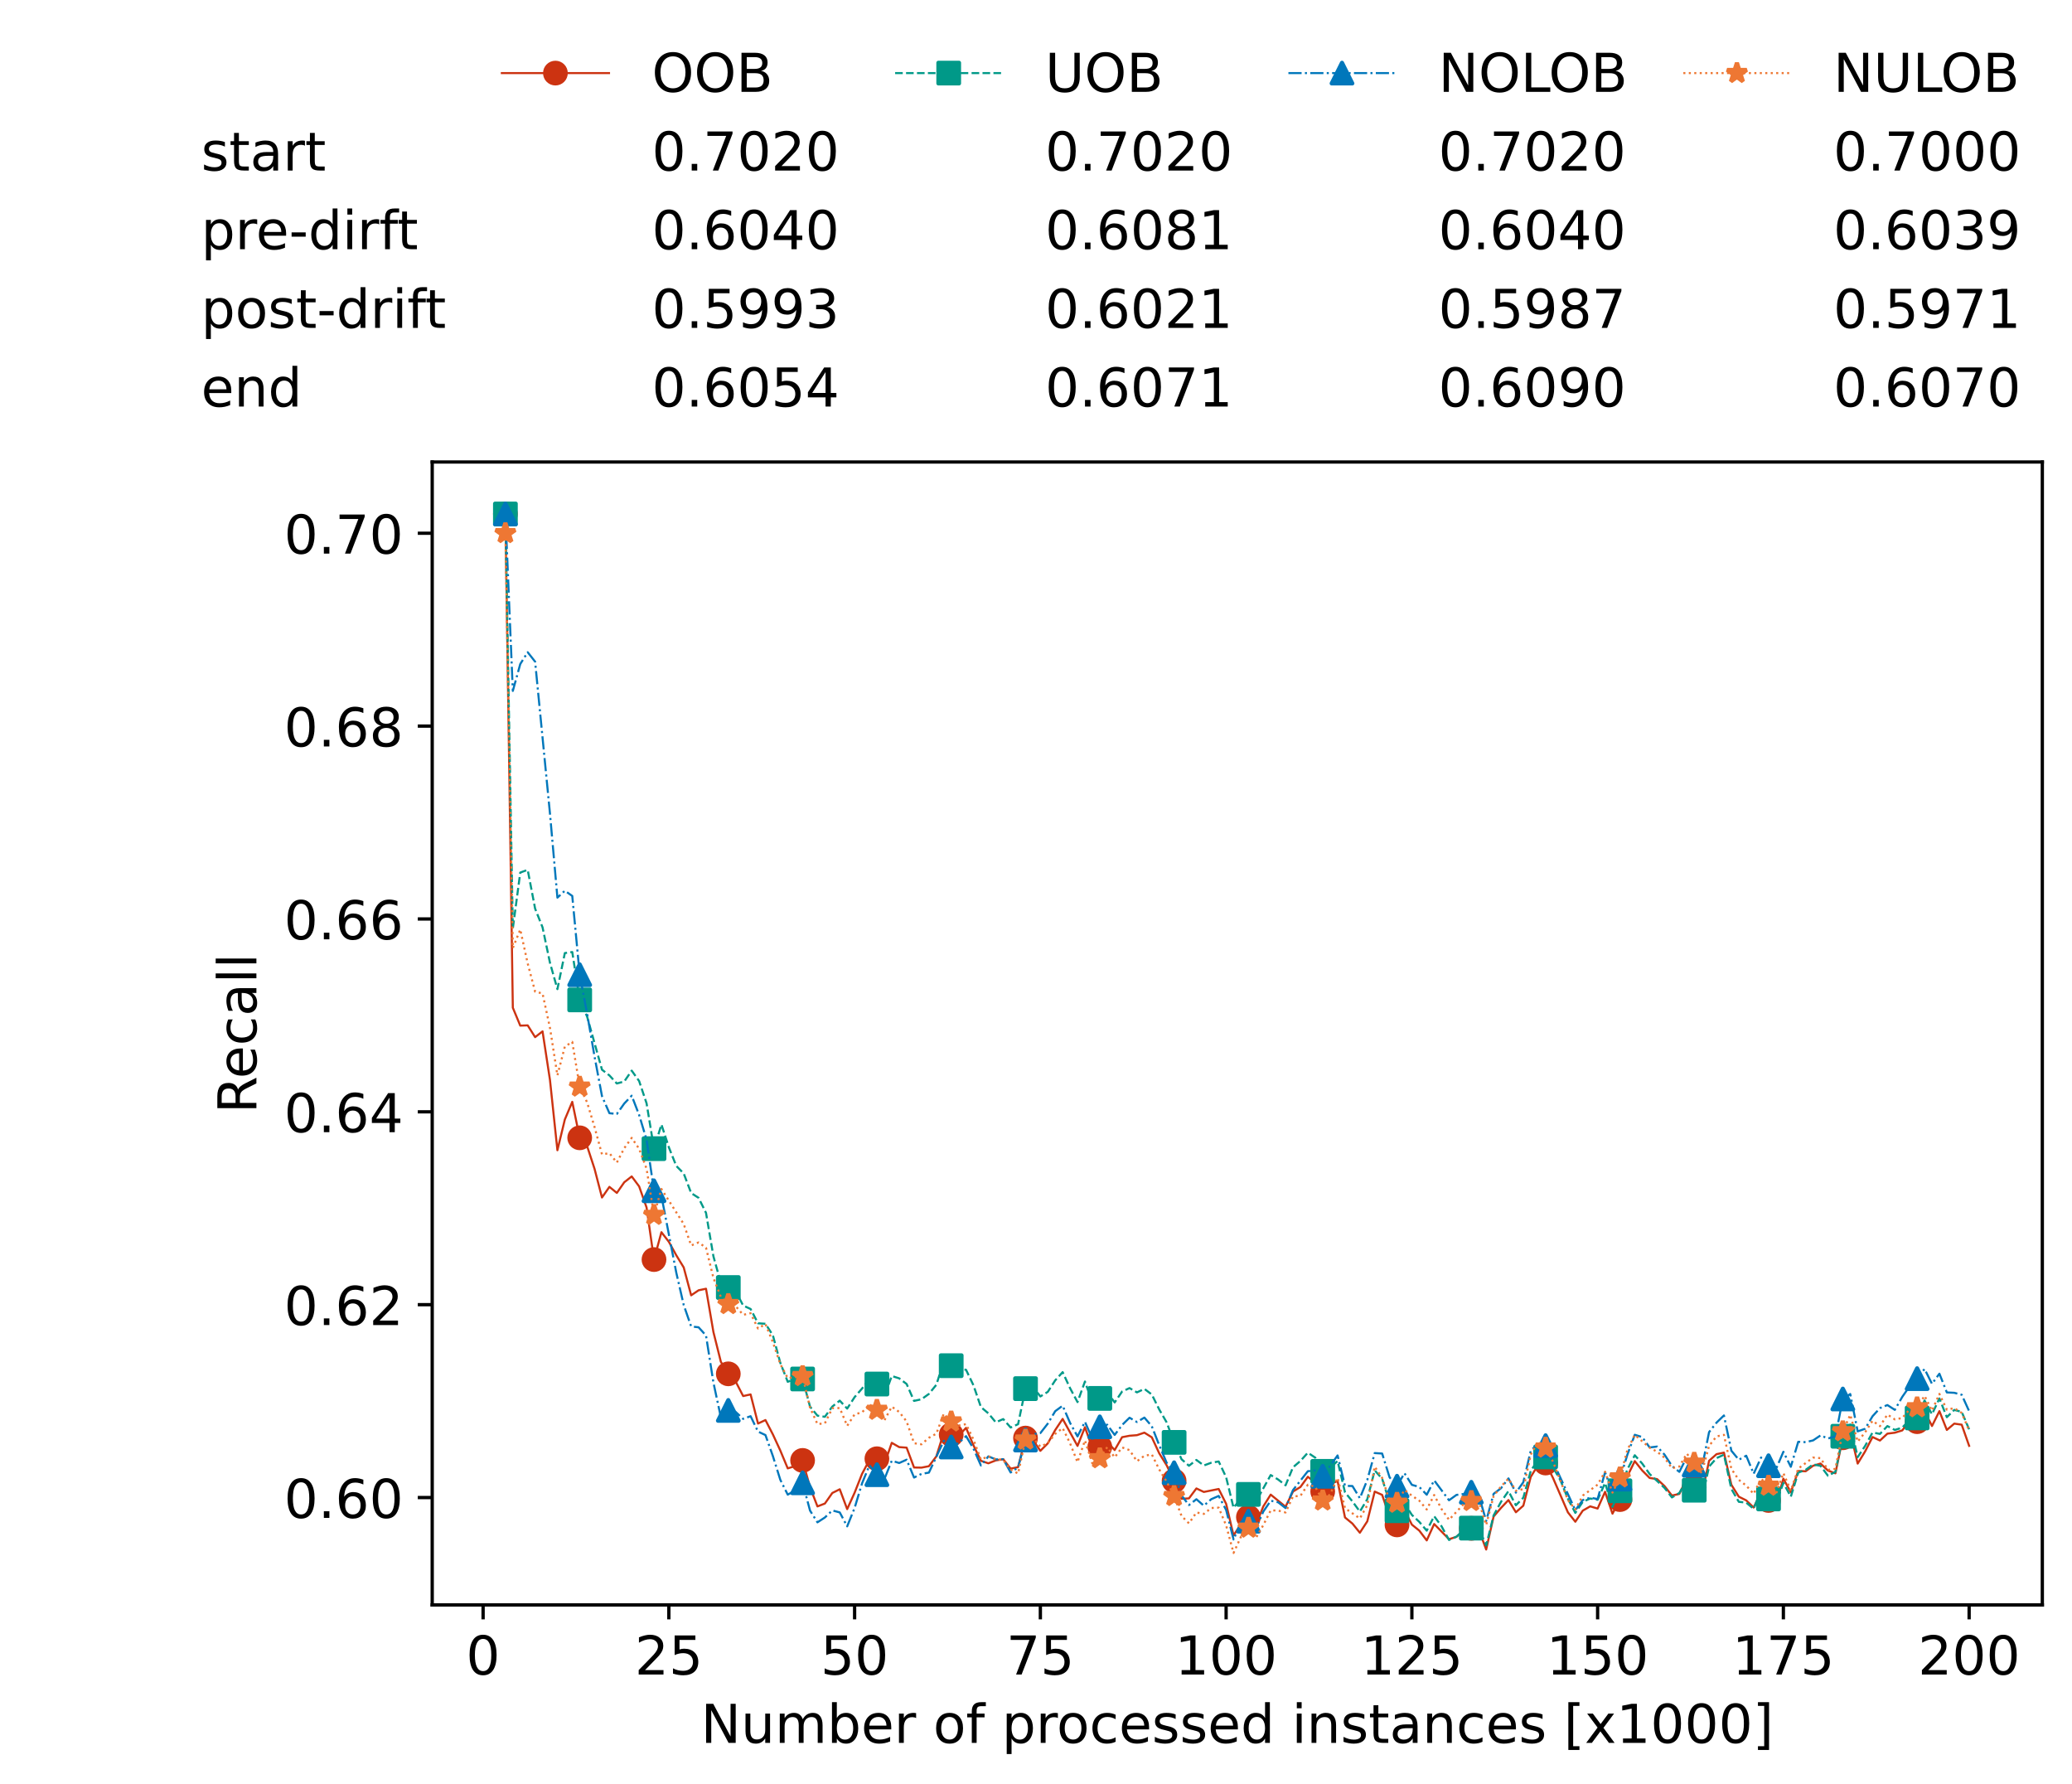 <?xml version="1.0" encoding="utf-8" standalone="no"?>
<!DOCTYPE svg PUBLIC "-//W3C//DTD SVG 1.1//EN"
  "http://www.w3.org/Graphics/SVG/1.1/DTD/svg11.dtd">
<!-- Created with matplotlib (https://matplotlib.org/) -->
<svg height="432.615pt" version="1.1" viewBox="0 0 502.65 432.615" width="502.65pt" xmlns="http://www.w3.org/2000/svg" xmlns:xlink="http://www.w3.org/1999/xlink">
 <defs>
  <style type="text/css">*{stroke-linecap:butt;stroke-linejoin:round;}</style>
 </defs>
 <g id="figure_1">
  <g id="patch_1">
   <path d="M 0 432.615 
L 502.65 432.615 
L 502.65 0 
L 0 0 
z
" style="fill:#ffffff;"/>
  </g>
  <g id="axes_1">
   <g id="patch_2">
    <path d="M 104.85 389.252 
L 495.45 389.252 
L 495.45 112.052 
L 104.85 112.052 
z
" style="fill:#ffffff;"/>
   </g>
   <g id="matplotlib.axis_1">
    <g id="xtick_1">
     <g id="line2d_1">
      <defs>
       <path d="M 0 0 
L 0 3.5 
" id="m7bd58187d5" style="stroke:#000000;stroke-width:0.8;"/>
      </defs>
      <g>
       <use style="stroke:#000000;stroke-width:0.8;" x="117.197" xlink:href="#m7bd58187d5" y="389.252"/>
      </g>
     </g>
     <g id="text_1">
      <!-- 0 -->
      <g transform="translate(113.061 406.13)scale(0.13 -0.13)">
       <defs>
        <path d="M 31.781 66.406 
Q 24.172 66.406 20.328 58.906 
Q 16.5 51.422 16.5 36.375 
Q 16.5 21.391 20.328 13.891 
Q 24.172 6.391 31.781 6.391 
Q 39.453 6.391 43.281 13.891 
Q 47.125 21.391 47.125 36.375 
Q 47.125 51.422 43.281 58.906 
Q 39.453 66.406 31.781 66.406 
z
M 31.781 74.219 
Q 44.047 74.219 50.516 64.516 
Q 56.984 54.828 56.984 36.375 
Q 56.984 17.969 50.516 8.266 
Q 44.047 -1.422 31.781 -1.422 
Q 19.531 -1.422 13.062 8.266 
Q 6.594 17.969 6.594 36.375 
Q 6.594 54.828 13.062 64.516 
Q 19.531 74.219 31.781 74.219 
z
" id="DejaVuSans-48"/>
       </defs>
       <use xlink:href="#DejaVuSans-48"/>
      </g>
     </g>
    </g>
    <g id="xtick_2">
     <g id="line2d_2">
      <g>
       <use style="stroke:#000000;stroke-width:0.8;" x="162.259" xlink:href="#m7bd58187d5" y="389.252"/>
      </g>
     </g>
     <g id="text_2">
      <!-- 25 -->
      <g transform="translate(153.988 406.13)scale(0.13 -0.13)">
       <defs>
        <path d="M 19.188 8.297 
L 53.609 8.297 
L 53.609 0 
L 7.328 0 
L 7.328 8.297 
Q 12.938 14.109 22.625 23.891 
Q 32.328 33.688 34.812 36.531 
Q 39.547 41.844 41.422 45.531 
Q 43.312 49.219 43.312 52.781 
Q 43.312 58.594 39.234 62.25 
Q 35.156 65.922 28.609 65.922 
Q 23.969 65.922 18.812 64.312 
Q 13.672 62.703 7.812 59.422 
L 7.812 69.391 
Q 13.766 71.781 18.938 73 
Q 24.125 74.219 28.422 74.219 
Q 39.75 74.219 46.484 68.547 
Q 53.219 62.891 53.219 53.422 
Q 53.219 48.922 51.531 44.891 
Q 49.859 40.875 45.406 35.406 
Q 44.188 33.984 37.641 27.219 
Q 31.109 20.453 19.188 8.297 
z
" id="DejaVuSans-50"/>
        <path d="M 10.797 72.906 
L 49.516 72.906 
L 49.516 64.594 
L 19.828 64.594 
L 19.828 46.734 
Q 21.969 47.469 24.109 47.828 
Q 26.266 48.188 28.422 48.188 
Q 40.625 48.188 47.75 41.5 
Q 54.891 34.812 54.891 23.391 
Q 54.891 11.625 47.562 5.094 
Q 40.234 -1.422 26.906 -1.422 
Q 22.312 -1.422 17.547 -0.641 
Q 12.797 0.141 7.719 1.703 
L 7.719 11.625 
Q 12.109 9.234 16.797 8.062 
Q 21.484 6.891 26.703 6.891 
Q 35.156 6.891 40.078 11.328 
Q 45.016 15.766 45.016 23.391 
Q 45.016 31 40.078 35.438 
Q 35.156 39.891 26.703 39.891 
Q 22.75 39.891 18.812 39.016 
Q 14.891 38.141 10.797 36.281 
z
" id="DejaVuSans-53"/>
       </defs>
       <use xlink:href="#DejaVuSans-50"/>
       <use x="63.623" xlink:href="#DejaVuSans-53"/>
      </g>
     </g>
    </g>
    <g id="xtick_3">
     <g id="line2d_3">
      <g>
       <use style="stroke:#000000;stroke-width:0.8;" x="207.322" xlink:href="#m7bd58187d5" y="389.252"/>
      </g>
     </g>
     <g id="text_3">
      <!-- 50 -->
      <g transform="translate(199.05 406.13)scale(0.13 -0.13)">
       <use xlink:href="#DejaVuSans-53"/>
       <use x="63.623" xlink:href="#DejaVuSans-48"/>
      </g>
     </g>
    </g>
    <g id="xtick_4">
     <g id="line2d_4">
      <g>
       <use style="stroke:#000000;stroke-width:0.8;" x="252.384" xlink:href="#m7bd58187d5" y="389.252"/>
      </g>
     </g>
     <g id="text_4">
      <!-- 75 -->
      <g transform="translate(244.113 406.13)scale(0.13 -0.13)">
       <defs>
        <path d="M 8.203 72.906 
L 55.078 72.906 
L 55.078 68.703 
L 28.609 0 
L 18.312 0 
L 43.219 64.594 
L 8.203 64.594 
z
" id="DejaVuSans-55"/>
       </defs>
       <use xlink:href="#DejaVuSans-55"/>
       <use x="63.623" xlink:href="#DejaVuSans-53"/>
      </g>
     </g>
    </g>
    <g id="xtick_5">
     <g id="line2d_5">
      <g>
       <use style="stroke:#000000;stroke-width:0.8;" x="297.446" xlink:href="#m7bd58187d5" y="389.252"/>
      </g>
     </g>
     <g id="text_5">
      <!-- 100 -->
      <g transform="translate(285.039 406.13)scale(0.13 -0.13)">
       <defs>
        <path d="M 12.406 8.297 
L 28.516 8.297 
L 28.516 63.922 
L 10.984 60.406 
L 10.984 69.391 
L 28.422 72.906 
L 38.281 72.906 
L 38.281 8.297 
L 54.391 8.297 
L 54.391 0 
L 12.406 0 
z
" id="DejaVuSans-49"/>
       </defs>
       <use xlink:href="#DejaVuSans-49"/>
       <use x="63.623" xlink:href="#DejaVuSans-48"/>
       <use x="127.246" xlink:href="#DejaVuSans-48"/>
      </g>
     </g>
    </g>
    <g id="xtick_6">
     <g id="line2d_6">
      <g>
       <use style="stroke:#000000;stroke-width:0.8;" x="342.509" xlink:href="#m7bd58187d5" y="389.252"/>
      </g>
     </g>
     <g id="text_6">
      <!-- 125 -->
      <g transform="translate(330.102 406.13)scale(0.13 -0.13)">
       <use xlink:href="#DejaVuSans-49"/>
       <use x="63.623" xlink:href="#DejaVuSans-50"/>
       <use x="127.246" xlink:href="#DejaVuSans-53"/>
      </g>
     </g>
    </g>
    <g id="xtick_7">
     <g id="line2d_7">
      <g>
       <use style="stroke:#000000;stroke-width:0.8;" x="387.571" xlink:href="#m7bd58187d5" y="389.252"/>
      </g>
     </g>
     <g id="text_7">
      <!-- 150 -->
      <g transform="translate(375.164 406.13)scale(0.13 -0.13)">
       <use xlink:href="#DejaVuSans-49"/>
       <use x="63.623" xlink:href="#DejaVuSans-53"/>
       <use x="127.246" xlink:href="#DejaVuSans-48"/>
      </g>
     </g>
    </g>
    <g id="xtick_8">
     <g id="line2d_8">
      <g>
       <use style="stroke:#000000;stroke-width:0.8;" x="432.633" xlink:href="#m7bd58187d5" y="389.252"/>
      </g>
     </g>
     <g id="text_8">
      <!-- 175 -->
      <g transform="translate(420.226 406.13)scale(0.13 -0.13)">
       <use xlink:href="#DejaVuSans-49"/>
       <use x="63.623" xlink:href="#DejaVuSans-55"/>
       <use x="127.246" xlink:href="#DejaVuSans-53"/>
      </g>
     </g>
    </g>
    <g id="xtick_9">
     <g id="line2d_9">
      <g>
       <use style="stroke:#000000;stroke-width:0.8;" x="477.695" xlink:href="#m7bd58187d5" y="389.252"/>
      </g>
     </g>
     <g id="text_9">
      <!-- 200 -->
      <g transform="translate(465.289 406.13)scale(0.13 -0.13)">
       <use xlink:href="#DejaVuSans-50"/>
       <use x="63.623" xlink:href="#DejaVuSans-48"/>
       <use x="127.246" xlink:href="#DejaVuSans-48"/>
      </g>
     </g>
    </g>
    <g id="text_10">
     <!-- Number of processed instances [x1000] -->
     <g transform="translate(170.025 422.711)scale(0.13 -0.13)">
      <defs>
       <path d="M 9.812 72.906 
L 23.094 72.906 
L 55.422 11.922 
L 55.422 72.906 
L 64.984 72.906 
L 64.984 0 
L 51.703 0 
L 19.391 60.984 
L 19.391 0 
L 9.812 0 
z
" id="DejaVuSans-78"/>
       <path d="M 8.5 21.578 
L 8.5 54.688 
L 17.484 54.688 
L 17.484 21.922 
Q 17.484 14.156 20.5 10.266 
Q 23.531 6.391 29.594 6.391 
Q 36.859 6.391 41.078 11.031 
Q 45.312 15.672 45.312 23.688 
L 45.312 54.688 
L 54.297 54.688 
L 54.297 0 
L 45.312 0 
L 45.312 8.406 
Q 42.047 3.422 37.719 1 
Q 33.406 -1.422 27.688 -1.422 
Q 18.266 -1.422 13.375 4.438 
Q 8.5 10.297 8.5 21.578 
z
M 31.109 56 
z
" id="DejaVuSans-117"/>
       <path d="M 52 44.188 
Q 55.375 50.25 60.062 53.125 
Q 64.75 56 71.094 56 
Q 79.641 56 84.281 50.016 
Q 88.922 44.047 88.922 33.016 
L 88.922 0 
L 79.891 0 
L 79.891 32.719 
Q 79.891 40.578 77.094 44.375 
Q 74.312 48.188 68.609 48.188 
Q 61.625 48.188 57.562 43.547 
Q 53.516 38.922 53.516 30.906 
L 53.516 0 
L 44.484 0 
L 44.484 32.719 
Q 44.484 40.625 41.703 44.406 
Q 38.922 48.188 33.109 48.188 
Q 26.219 48.188 22.156 43.531 
Q 18.109 38.875 18.109 30.906 
L 18.109 0 
L 9.078 0 
L 9.078 54.688 
L 18.109 54.688 
L 18.109 46.188 
Q 21.188 51.219 25.484 53.609 
Q 29.781 56 35.688 56 
Q 41.656 56 45.828 52.969 
Q 50 49.953 52 44.188 
z
" id="DejaVuSans-109"/>
       <path d="M 48.688 27.297 
Q 48.688 37.203 44.609 42.844 
Q 40.531 48.484 33.406 48.484 
Q 26.266 48.484 22.188 42.844 
Q 18.109 37.203 18.109 27.297 
Q 18.109 17.391 22.188 11.75 
Q 26.266 6.109 33.406 6.109 
Q 40.531 6.109 44.609 11.75 
Q 48.688 17.391 48.688 27.297 
z
M 18.109 46.391 
Q 20.953 51.266 25.266 53.625 
Q 29.594 56 35.594 56 
Q 45.562 56 51.781 48.094 
Q 58.016 40.188 58.016 27.297 
Q 58.016 14.406 51.781 6.484 
Q 45.562 -1.422 35.594 -1.422 
Q 29.594 -1.422 25.266 0.953 
Q 20.953 3.328 18.109 8.203 
L 18.109 0 
L 9.078 0 
L 9.078 75.984 
L 18.109 75.984 
z
" id="DejaVuSans-98"/>
       <path d="M 56.203 29.594 
L 56.203 25.203 
L 14.891 25.203 
Q 15.484 15.922 20.484 11.062 
Q 25.484 6.203 34.422 6.203 
Q 39.594 6.203 44.453 7.469 
Q 49.312 8.734 54.109 11.281 
L 54.109 2.781 
Q 49.266 0.734 44.188 -0.344 
Q 39.109 -1.422 33.891 -1.422 
Q 20.797 -1.422 13.156 6.188 
Q 5.516 13.812 5.516 26.812 
Q 5.516 40.234 12.766 48.109 
Q 20.016 56 32.328 56 
Q 43.359 56 49.781 48.891 
Q 56.203 41.797 56.203 29.594 
z
M 47.219 32.234 
Q 47.125 39.594 43.094 43.984 
Q 39.062 48.391 32.422 48.391 
Q 24.906 48.391 20.391 44.141 
Q 15.875 39.891 15.188 32.172 
z
" id="DejaVuSans-101"/>
       <path d="M 41.109 46.297 
Q 39.594 47.172 37.812 47.578 
Q 36.031 48 33.891 48 
Q 26.266 48 22.188 43.047 
Q 18.109 38.094 18.109 28.812 
L 18.109 0 
L 9.078 0 
L 9.078 54.688 
L 18.109 54.688 
L 18.109 46.188 
Q 20.953 51.172 25.484 53.578 
Q 30.031 56 36.531 56 
Q 37.453 56 38.578 55.875 
Q 39.703 55.766 41.062 55.516 
z
" id="DejaVuSans-114"/>
       <path id="DejaVuSans-32"/>
       <path d="M 30.609 48.391 
Q 23.391 48.391 19.188 42.75 
Q 14.984 37.109 14.984 27.297 
Q 14.984 17.484 19.156 11.844 
Q 23.344 6.203 30.609 6.203 
Q 37.797 6.203 41.984 11.859 
Q 46.188 17.531 46.188 27.297 
Q 46.188 37.016 41.984 42.703 
Q 37.797 48.391 30.609 48.391 
z
M 30.609 56 
Q 42.328 56 49.016 48.375 
Q 55.719 40.766 55.719 27.297 
Q 55.719 13.875 49.016 6.219 
Q 42.328 -1.422 30.609 -1.422 
Q 18.844 -1.422 12.172 6.219 
Q 5.516 13.875 5.516 27.297 
Q 5.516 40.766 12.172 48.375 
Q 18.844 56 30.609 56 
z
" id="DejaVuSans-111"/>
       <path d="M 37.109 75.984 
L 37.109 68.5 
L 28.516 68.5 
Q 23.688 68.5 21.797 66.547 
Q 19.922 64.594 19.922 59.516 
L 19.922 54.688 
L 34.719 54.688 
L 34.719 47.703 
L 19.922 47.703 
L 19.922 0 
L 10.891 0 
L 10.891 47.703 
L 2.297 47.703 
L 2.297 54.688 
L 10.891 54.688 
L 10.891 58.5 
Q 10.891 67.625 15.141 71.797 
Q 19.391 75.984 28.609 75.984 
z
" id="DejaVuSans-102"/>
       <path d="M 18.109 8.203 
L 18.109 -20.797 
L 9.078 -20.797 
L 9.078 54.688 
L 18.109 54.688 
L 18.109 46.391 
Q 20.953 51.266 25.266 53.625 
Q 29.594 56 35.594 56 
Q 45.562 56 51.781 48.094 
Q 58.016 40.188 58.016 27.297 
Q 58.016 14.406 51.781 6.484 
Q 45.562 -1.422 35.594 -1.422 
Q 29.594 -1.422 25.266 0.953 
Q 20.953 3.328 18.109 8.203 
z
M 48.688 27.297 
Q 48.688 37.203 44.609 42.844 
Q 40.531 48.484 33.406 48.484 
Q 26.266 48.484 22.188 42.844 
Q 18.109 37.203 18.109 27.297 
Q 18.109 17.391 22.188 11.75 
Q 26.266 6.109 33.406 6.109 
Q 40.531 6.109 44.609 11.75 
Q 48.688 17.391 48.688 27.297 
z
" id="DejaVuSans-112"/>
       <path d="M 48.781 52.594 
L 48.781 44.188 
Q 44.969 46.297 41.141 47.344 
Q 37.312 48.391 33.406 48.391 
Q 24.656 48.391 19.812 42.844 
Q 14.984 37.312 14.984 27.297 
Q 14.984 17.281 19.812 11.734 
Q 24.656 6.203 33.406 6.203 
Q 37.312 6.203 41.141 7.25 
Q 44.969 8.297 48.781 10.406 
L 48.781 2.094 
Q 45.016 0.344 40.984 -0.531 
Q 36.969 -1.422 32.422 -1.422 
Q 20.062 -1.422 12.781 6.344 
Q 5.516 14.109 5.516 27.297 
Q 5.516 40.672 12.859 48.328 
Q 20.219 56 33.016 56 
Q 37.156 56 41.109 55.141 
Q 45.062 54.297 48.781 52.594 
z
" id="DejaVuSans-99"/>
       <path d="M 44.281 53.078 
L 44.281 44.578 
Q 40.484 46.531 36.375 47.5 
Q 32.281 48.484 27.875 48.484 
Q 21.188 48.484 17.844 46.438 
Q 14.5 44.391 14.5 40.281 
Q 14.5 37.156 16.891 35.375 
Q 19.281 33.594 26.516 31.984 
L 29.594 31.297 
Q 39.156 29.25 43.188 25.516 
Q 47.219 21.781 47.219 15.094 
Q 47.219 7.469 41.188 3.016 
Q 35.156 -1.422 24.609 -1.422 
Q 20.219 -1.422 15.453 -0.562 
Q 10.688 0.297 5.422 2 
L 5.422 11.281 
Q 10.406 8.688 15.234 7.391 
Q 20.062 6.109 24.812 6.109 
Q 31.156 6.109 34.562 8.281 
Q 37.984 10.453 37.984 14.406 
Q 37.984 18.062 35.516 20.016 
Q 33.062 21.969 24.703 23.781 
L 21.578 24.516 
Q 13.234 26.266 9.516 29.906 
Q 5.812 33.547 5.812 39.891 
Q 5.812 47.609 11.281 51.797 
Q 16.75 56 26.812 56 
Q 31.781 56 36.172 55.266 
Q 40.578 54.547 44.281 53.078 
z
" id="DejaVuSans-115"/>
       <path d="M 45.406 46.391 
L 45.406 75.984 
L 54.391 75.984 
L 54.391 0 
L 45.406 0 
L 45.406 8.203 
Q 42.578 3.328 38.25 0.953 
Q 33.938 -1.422 27.875 -1.422 
Q 17.969 -1.422 11.734 6.484 
Q 5.516 14.406 5.516 27.297 
Q 5.516 40.188 11.734 48.094 
Q 17.969 56 27.875 56 
Q 33.938 56 38.25 53.625 
Q 42.578 51.266 45.406 46.391 
z
M 14.797 27.297 
Q 14.797 17.391 18.875 11.75 
Q 22.953 6.109 30.078 6.109 
Q 37.203 6.109 41.297 11.75 
Q 45.406 17.391 45.406 27.297 
Q 45.406 37.203 41.297 42.844 
Q 37.203 48.484 30.078 48.484 
Q 22.953 48.484 18.875 42.844 
Q 14.797 37.203 14.797 27.297 
z
" id="DejaVuSans-100"/>
       <path d="M 9.422 54.688 
L 18.406 54.688 
L 18.406 0 
L 9.422 0 
z
M 9.422 75.984 
L 18.406 75.984 
L 18.406 64.594 
L 9.422 64.594 
z
" id="DejaVuSans-105"/>
       <path d="M 54.891 33.016 
L 54.891 0 
L 45.906 0 
L 45.906 32.719 
Q 45.906 40.484 42.875 44.328 
Q 39.844 48.188 33.797 48.188 
Q 26.516 48.188 22.312 43.547 
Q 18.109 38.922 18.109 30.906 
L 18.109 0 
L 9.078 0 
L 9.078 54.688 
L 18.109 54.688 
L 18.109 46.188 
Q 21.344 51.125 25.703 53.562 
Q 30.078 56 35.797 56 
Q 45.219 56 50.047 50.172 
Q 54.891 44.344 54.891 33.016 
z
" id="DejaVuSans-110"/>
       <path d="M 18.312 70.219 
L 18.312 54.688 
L 36.812 54.688 
L 36.812 47.703 
L 18.312 47.703 
L 18.312 18.016 
Q 18.312 11.328 20.141 9.422 
Q 21.969 7.516 27.594 7.516 
L 36.812 7.516 
L 36.812 0 
L 27.594 0 
Q 17.188 0 13.234 3.875 
Q 9.281 7.766 9.281 18.016 
L 9.281 47.703 
L 2.688 47.703 
L 2.688 54.688 
L 9.281 54.688 
L 9.281 70.219 
z
" id="DejaVuSans-116"/>
       <path d="M 34.281 27.484 
Q 23.391 27.484 19.188 25 
Q 14.984 22.516 14.984 16.5 
Q 14.984 11.719 18.141 8.906 
Q 21.297 6.109 26.703 6.109 
Q 34.188 6.109 38.703 11.406 
Q 43.219 16.703 43.219 25.484 
L 43.219 27.484 
z
M 52.203 31.203 
L 52.203 0 
L 43.219 0 
L 43.219 8.297 
Q 40.141 3.328 35.547 0.953 
Q 30.953 -1.422 24.312 -1.422 
Q 15.922 -1.422 10.953 3.297 
Q 6 8.016 6 15.922 
Q 6 25.141 12.172 29.828 
Q 18.359 34.516 30.609 34.516 
L 43.219 34.516 
L 43.219 35.406 
Q 43.219 41.609 39.141 45 
Q 35.062 48.391 27.688 48.391 
Q 23 48.391 18.547 47.266 
Q 14.109 46.141 10.016 43.891 
L 10.016 52.203 
Q 14.938 54.109 19.578 55.047 
Q 24.219 56 28.609 56 
Q 40.484 56 46.344 49.844 
Q 52.203 43.703 52.203 31.203 
z
" id="DejaVuSans-97"/>
       <path d="M 8.594 75.984 
L 29.297 75.984 
L 29.297 69 
L 17.578 69 
L 17.578 -6.203 
L 29.297 -6.203 
L 29.297 -13.188 
L 8.594 -13.188 
z
" id="DejaVuSans-91"/>
       <path d="M 54.891 54.688 
L 35.109 28.078 
L 55.906 0 
L 45.312 0 
L 29.391 21.484 
L 13.484 0 
L 2.875 0 
L 24.125 28.609 
L 4.688 54.688 
L 15.281 54.688 
L 29.781 35.203 
L 44.281 54.688 
z
" id="DejaVuSans-120"/>
       <path d="M 30.422 75.984 
L 30.422 -13.188 
L 9.719 -13.188 
L 9.719 -6.203 
L 21.391 -6.203 
L 21.391 69 
L 9.719 69 
L 9.719 75.984 
z
" id="DejaVuSans-93"/>
      </defs>
      <use xlink:href="#DejaVuSans-78"/>
      <use x="74.805" xlink:href="#DejaVuSans-117"/>
      <use x="138.184" xlink:href="#DejaVuSans-109"/>
      <use x="235.596" xlink:href="#DejaVuSans-98"/>
      <use x="299.072" xlink:href="#DejaVuSans-101"/>
      <use x="360.596" xlink:href="#DejaVuSans-114"/>
      <use x="401.709" xlink:href="#DejaVuSans-32"/>
      <use x="433.496" xlink:href="#DejaVuSans-111"/>
      <use x="494.678" xlink:href="#DejaVuSans-102"/>
      <use x="529.883" xlink:href="#DejaVuSans-32"/>
      <use x="561.67" xlink:href="#DejaVuSans-112"/>
      <use x="625.146" xlink:href="#DejaVuSans-114"/>
      <use x="664.01" xlink:href="#DejaVuSans-111"/>
      <use x="725.191" xlink:href="#DejaVuSans-99"/>
      <use x="780.172" xlink:href="#DejaVuSans-101"/>
      <use x="841.695" xlink:href="#DejaVuSans-115"/>
      <use x="893.795" xlink:href="#DejaVuSans-115"/>
      <use x="945.895" xlink:href="#DejaVuSans-101"/>
      <use x="1007.418" xlink:href="#DejaVuSans-100"/>
      <use x="1070.895" xlink:href="#DejaVuSans-32"/>
      <use x="1102.682" xlink:href="#DejaVuSans-105"/>
      <use x="1130.465" xlink:href="#DejaVuSans-110"/>
      <use x="1193.844" xlink:href="#DejaVuSans-115"/>
      <use x="1245.943" xlink:href="#DejaVuSans-116"/>
      <use x="1285.152" xlink:href="#DejaVuSans-97"/>
      <use x="1346.432" xlink:href="#DejaVuSans-110"/>
      <use x="1409.811" xlink:href="#DejaVuSans-99"/>
      <use x="1464.791" xlink:href="#DejaVuSans-101"/>
      <use x="1526.314" xlink:href="#DejaVuSans-115"/>
      <use x="1578.414" xlink:href="#DejaVuSans-32"/>
      <use x="1610.201" xlink:href="#DejaVuSans-91"/>
      <use x="1649.215" xlink:href="#DejaVuSans-120"/>
      <use x="1708.395" xlink:href="#DejaVuSans-49"/>
      <use x="1772.018" xlink:href="#DejaVuSans-48"/>
      <use x="1835.641" xlink:href="#DejaVuSans-48"/>
      <use x="1899.264" xlink:href="#DejaVuSans-48"/>
      <use x="1962.887" xlink:href="#DejaVuSans-93"/>
     </g>
    </g>
   </g>
   <g id="matplotlib.axis_2">
    <g id="ytick_1">
     <g id="line2d_10">
      <defs>
       <path d="M 0 0 
L -3.5 0 
" id="m02ce7e282a" style="stroke:#000000;stroke-width:0.8;"/>
      </defs>
      <g>
       <use style="stroke:#000000;stroke-width:0.8;" x="104.85" xlink:href="#m02ce7e282a" y="363.204"/>
      </g>
     </g>
     <g id="text_11">
      <!-- 0.60 -->
      <g transform="translate(68.905 368.143)scale(0.13 -0.13)">
       <defs>
        <path d="M 10.688 12.406 
L 21 12.406 
L 21 0 
L 10.688 0 
z
" id="DejaVuSans-46"/>
        <path d="M 33.016 40.375 
Q 26.375 40.375 22.484 35.828 
Q 18.609 31.297 18.609 23.391 
Q 18.609 15.531 22.484 10.953 
Q 26.375 6.391 33.016 6.391 
Q 39.656 6.391 43.531 10.953 
Q 47.406 15.531 47.406 23.391 
Q 47.406 31.297 43.531 35.828 
Q 39.656 40.375 33.016 40.375 
z
M 52.594 71.297 
L 52.594 62.312 
Q 48.875 64.062 45.094 64.984 
Q 41.312 65.922 37.594 65.922 
Q 27.828 65.922 22.672 59.328 
Q 17.531 52.734 16.797 39.406 
Q 19.672 43.656 24.016 45.922 
Q 28.375 48.188 33.594 48.188 
Q 44.578 48.188 50.953 41.516 
Q 57.328 34.859 57.328 23.391 
Q 57.328 12.156 50.688 5.359 
Q 44.047 -1.422 33.016 -1.422 
Q 20.359 -1.422 13.672 8.266 
Q 6.984 17.969 6.984 36.375 
Q 6.984 53.656 15.188 63.938 
Q 23.391 74.219 37.203 74.219 
Q 40.922 74.219 44.703 73.484 
Q 48.484 72.75 52.594 71.297 
z
" id="DejaVuSans-54"/>
       </defs>
       <use xlink:href="#DejaVuSans-48"/>
       <use x="63.623" xlink:href="#DejaVuSans-46"/>
       <use x="95.41" xlink:href="#DejaVuSans-54"/>
       <use x="159.033" xlink:href="#DejaVuSans-48"/>
      </g>
     </g>
    </g>
    <g id="ytick_2">
     <g id="line2d_11">
      <g>
       <use style="stroke:#000000;stroke-width:0.8;" x="104.85" xlink:href="#m02ce7e282a" y="316.429"/>
      </g>
     </g>
     <g id="text_12">
      <!-- 0.62 -->
      <g transform="translate(68.905 321.368)scale(0.13 -0.13)">
       <use xlink:href="#DejaVuSans-48"/>
       <use x="63.623" xlink:href="#DejaVuSans-46"/>
       <use x="95.41" xlink:href="#DejaVuSans-54"/>
       <use x="159.033" xlink:href="#DejaVuSans-50"/>
      </g>
     </g>
    </g>
    <g id="ytick_3">
     <g id="line2d_12">
      <g>
       <use style="stroke:#000000;stroke-width:0.8;" x="104.85" xlink:href="#m02ce7e282a" y="269.654"/>
      </g>
     </g>
     <g id="text_13">
      <!-- 0.64 -->
      <g transform="translate(68.905 274.593)scale(0.13 -0.13)">
       <defs>
        <path d="M 37.797 64.312 
L 12.891 25.391 
L 37.797 25.391 
z
M 35.203 72.906 
L 47.609 72.906 
L 47.609 25.391 
L 58.016 25.391 
L 58.016 17.188 
L 47.609 17.188 
L 47.609 0 
L 37.797 0 
L 37.797 17.188 
L 4.891 17.188 
L 4.891 26.703 
z
" id="DejaVuSans-52"/>
       </defs>
       <use xlink:href="#DejaVuSans-48"/>
       <use x="63.623" xlink:href="#DejaVuSans-46"/>
       <use x="95.41" xlink:href="#DejaVuSans-54"/>
       <use x="159.033" xlink:href="#DejaVuSans-52"/>
      </g>
     </g>
    </g>
    <g id="ytick_4">
     <g id="line2d_13">
      <g>
       <use style="stroke:#000000;stroke-width:0.8;" x="104.85" xlink:href="#m02ce7e282a" y="222.879"/>
      </g>
     </g>
     <g id="text_14">
      <!-- 0.66 -->
      <g transform="translate(68.905 227.818)scale(0.13 -0.13)">
       <use xlink:href="#DejaVuSans-48"/>
       <use x="63.623" xlink:href="#DejaVuSans-46"/>
       <use x="95.41" xlink:href="#DejaVuSans-54"/>
       <use x="159.033" xlink:href="#DejaVuSans-54"/>
      </g>
     </g>
    </g>
    <g id="ytick_5">
     <g id="line2d_14">
      <g>
       <use style="stroke:#000000;stroke-width:0.8;" x="104.85" xlink:href="#m02ce7e282a" y="176.104"/>
      </g>
     </g>
     <g id="text_15">
      <!-- 0.68 -->
      <g transform="translate(68.905 181.043)scale(0.13 -0.13)">
       <defs>
        <path d="M 31.781 34.625 
Q 24.75 34.625 20.719 30.859 
Q 16.703 27.094 16.703 20.516 
Q 16.703 13.922 20.719 10.156 
Q 24.75 6.391 31.781 6.391 
Q 38.812 6.391 42.859 10.172 
Q 46.922 13.969 46.922 20.516 
Q 46.922 27.094 42.891 30.859 
Q 38.875 34.625 31.781 34.625 
z
M 21.922 38.812 
Q 15.578 40.375 12.031 44.719 
Q 8.5 49.078 8.5 55.328 
Q 8.5 64.062 14.719 69.141 
Q 20.953 74.219 31.781 74.219 
Q 42.672 74.219 48.875 69.141 
Q 55.078 64.062 55.078 55.328 
Q 55.078 49.078 51.531 44.719 
Q 48 40.375 41.703 38.812 
Q 48.828 37.156 52.797 32.312 
Q 56.781 27.484 56.781 20.516 
Q 56.781 9.906 50.312 4.234 
Q 43.844 -1.422 31.781 -1.422 
Q 19.734 -1.422 13.25 4.234 
Q 6.781 9.906 6.781 20.516 
Q 6.781 27.484 10.781 32.312 
Q 14.797 37.156 21.922 38.812 
z
M 18.312 54.391 
Q 18.312 48.734 21.844 45.562 
Q 25.391 42.391 31.781 42.391 
Q 38.141 42.391 41.719 45.562 
Q 45.312 48.734 45.312 54.391 
Q 45.312 60.062 41.719 63.234 
Q 38.141 66.406 31.781 66.406 
Q 25.391 66.406 21.844 63.234 
Q 18.312 60.062 18.312 54.391 
z
" id="DejaVuSans-56"/>
       </defs>
       <use xlink:href="#DejaVuSans-48"/>
       <use x="63.623" xlink:href="#DejaVuSans-46"/>
       <use x="95.41" xlink:href="#DejaVuSans-54"/>
       <use x="159.033" xlink:href="#DejaVuSans-56"/>
      </g>
     </g>
    </g>
    <g id="ytick_6">
     <g id="line2d_15">
      <g>
       <use style="stroke:#000000;stroke-width:0.8;" x="104.85" xlink:href="#m02ce7e282a" y="129.329"/>
      </g>
     </g>
     <g id="text_16">
      <!-- 0.70 -->
      <g transform="translate(68.905 134.268)scale(0.13 -0.13)">
       <use xlink:href="#DejaVuSans-48"/>
       <use x="63.623" xlink:href="#DejaVuSans-46"/>
       <use x="95.41" xlink:href="#DejaVuSans-55"/>
       <use x="159.033" xlink:href="#DejaVuSans-48"/>
      </g>
     </g>
    </g>
    <g id="text_17">
     <!-- Recall -->
     <g transform="translate(62.201 270.044)rotate(-90)scale(0.13 -0.13)">
      <defs>
       <path d="M 44.391 34.188 
Q 47.562 33.109 50.562 29.594 
Q 53.562 26.078 56.594 19.922 
L 66.609 0 
L 56 0 
L 46.688 18.703 
Q 43.062 26.031 39.672 28.422 
Q 36.281 30.812 30.422 30.812 
L 19.672 30.812 
L 19.672 0 
L 9.812 0 
L 9.812 72.906 
L 32.078 72.906 
Q 44.578 72.906 50.734 67.672 
Q 56.891 62.453 56.891 51.906 
Q 56.891 45.016 53.688 40.469 
Q 50.484 35.938 44.391 34.188 
z
M 19.672 64.797 
L 19.672 38.922 
L 32.078 38.922 
Q 39.203 38.922 42.844 42.219 
Q 46.484 45.516 46.484 51.906 
Q 46.484 58.297 42.844 61.547 
Q 39.203 64.797 32.078 64.797 
z
" id="DejaVuSans-82"/>
       <path d="M 9.422 75.984 
L 18.406 75.984 
L 18.406 0 
L 9.422 0 
z
" id="DejaVuSans-108"/>
      </defs>
      <use xlink:href="#DejaVuSans-82"/>
      <use x="64.982" xlink:href="#DejaVuSans-101"/>
      <use x="126.506" xlink:href="#DejaVuSans-99"/>
      <use x="181.486" xlink:href="#DejaVuSans-97"/>
      <use x="242.766" xlink:href="#DejaVuSans-108"/>
      <use x="270.549" xlink:href="#DejaVuSans-108"/>
     </g>
    </g>
   </g>
   <g id="line2d_16"/>
   <g id="line2d_17"/>
   <g id="line2d_18"/>
   <g id="line2d_19"/>
   <g id="line2d_20"/>
   <g id="line2d_21">
    <path clip-path="url(#pb9ae9c8c47)" d="M 122.605 124.652 
L 124.407 244.408 
L 126.21 248.751 
L 128.012 248.686 
L 129.815 251.543 
L 131.617 250.141 
L 133.419 261.938 
L 135.222 278.975 
L 137.024 271.523 
L 138.827 267.235 
L 140.629 275.959 
L 142.432 277.983 
L 144.234 283.49 
L 146.037 290.434 
L 147.839 287.855 
L 149.642 289.323 
L 151.444 286.736 
L 153.247 285.324 
L 155.049 287.739 
L 156.852 292.859 
L 158.654 305.488 
L 160.457 298.848 
L 162.259 301.185 
L 164.062 304.451 
L 165.864 307.399 
L 167.667 314.161 
L 169.469 312.939 
L 171.272 312.563 
L 173.074 323.08 
L 174.877 330.291 
L 176.679 333.202 
L 178.482 335.105 
L 180.284 338.592 
L 182.087 338.194 
L 183.889 345.256 
L 185.692 344.41 
L 187.494 347.899 
L 189.297 351.808 
L 191.099 356.133 
L 192.902 355.568 
L 194.704 354.2 
L 196.507 360.7 
L 198.309 365.357 
L 200.112 364.66 
L 201.914 362.098 
L 203.717 361.2 
L 205.519 366.015 
L 207.322 362.036 
L 209.124 357.468 
L 210.927 354.062 
L 212.729 353.795 
L 214.532 355.137 
L 216.334 349.935 
L 218.137 350.973 
L 219.939 351.105 
L 221.742 355.92 
L 223.544 355.95 
L 225.347 355.602 
L 227.149 353.226 
L 228.952 347.434 
L 230.754 347.961 
L 232.557 348.201 
L 234.359 346.311 
L 236.162 350.562 
L 237.964 354.294 
L 239.767 354.906 
L 241.569 354.199 
L 243.372 353.909 
L 245.174 356.19 
L 246.976 355.84 
L 248.779 348.779 
L 250.581 349.234 
L 252.384 351.873 
L 254.186 350.064 
L 255.989 346.832 
L 257.791 344.133 
L 261.396 350.688 
L 263.199 346.152 
L 265.001 351.26 
L 266.804 350.93 
L 268.606 349.671 
L 270.409 351.687 
L 272.211 348.567 
L 274.014 348.217 
L 275.816 348.076 
L 277.619 347.467 
L 279.421 348.599 
L 281.224 352.486 
L 283.026 355.395 
L 284.829 359.153 
L 286.631 363.508 
L 288.434 363.405 
L 290.236 360.998 
L 292.039 361.851 
L 295.644 361.129 
L 297.446 364.726 
L 299.249 372.392 
L 301.051 369.635 
L 302.854 367.951 
L 304.656 369.946 
L 306.459 365.372 
L 308.261 362.496 
L 311.866 365.429 
L 313.669 361.753 
L 315.471 360.65 
L 317.274 358.167 
L 319.076 359.605 
L 320.879 361.741 
L 322.681 359.975 
L 324.484 359.2 
L 326.286 368.038 
L 328.089 369.52 
L 329.891 371.739 
L 331.694 368.972 
L 333.496 361.757 
L 335.299 362.561 
L 337.101 367.883 
L 338.904 369.84 
L 340.706 366.226 
L 342.509 369.774 
L 344.311 371.229 
L 346.114 373.6 
L 347.916 369.626 
L 351.521 373.307 
L 353.324 372.737 
L 355.126 371.086 
L 356.928 370.672 
L 358.731 370.94 
L 360.533 375.812 
L 362.336 367.808 
L 364.138 365.718 
L 365.941 363.813 
L 367.743 366.771 
L 369.546 365.176 
L 371.348 358.199 
L 373.151 355.261 
L 374.953 354.833 
L 376.756 358.481 
L 380.361 366.796 
L 382.163 369.072 
L 383.966 366.385 
L 385.768 365.342 
L 387.571 365.877 
L 389.373 361.816 
L 391.176 367.118 
L 392.978 363.702 
L 394.781 358.055 
L 396.583 354.372 
L 398.386 356.637 
L 400.188 358.458 
L 401.991 358.733 
L 403.793 360.418 
L 405.596 362.723 
L 407.398 362.324 
L 409.201 358.498 
L 412.806 362.771 
L 414.608 354.287 
L 416.411 352.687 
L 418.213 352.307 
L 420.016 360.107 
L 421.818 362.993 
L 423.621 363.893 
L 425.423 365.627 
L 427.226 361.933 
L 429.028 363.915 
L 430.831 364.713 
L 432.633 358.624 
L 434.436 361.931 
L 436.238 356.773 
L 438.041 356.829 
L 439.843 355.496 
L 441.646 354.959 
L 443.448 356.661 
L 445.251 357.332 
L 447.053 348.713 
L 448.856 347.289 
L 450.658 354.97 
L 452.461 352.018 
L 454.263 348.529 
L 456.066 349.379 
L 457.868 347.71 
L 459.671 347.479 
L 461.473 346.927 
L 463.276 344.571 
L 465.078 344.804 
L 466.881 342.235 
L 468.683 345.861 
L 470.485 342.247 
L 472.288 346.81 
L 474.09 345.276 
L 475.893 345.533 
L 477.695 350.668 
L 477.695 350.668 
" style="fill:none;stroke:#cc3311;stroke-linecap:square;stroke-width:0.5;"/>
    <defs>
     <path d="M 0 2.5 
C 0.663 2.5 1.299 2.237 1.768 1.768 
C 2.237 1.299 2.5 0.663 2.5 0 
C 2.5 -0.663 2.237 -1.299 1.768 -1.768 
C 1.299 -2.237 0.663 -2.5 0 -2.5 
C -0.663 -2.5 -1.299 -2.237 -1.768 -1.768 
C -2.237 -1.299 -2.5 -0.663 -2.5 0 
C -2.5 0.663 -2.237 1.299 -1.768 1.768 
C -1.299 2.237 -0.663 2.5 0 2.5 
z
" id="m7ad7069d50" style="stroke:#cc3311;"/>
    </defs>
    <g clip-path="url(#pb9ae9c8c47)">
     <use style="fill:#cc3311;stroke:#cc3311;" x="122.605" xlink:href="#m7ad7069d50" y="124.652"/>
     <use style="fill:#cc3311;stroke:#cc3311;" x="140.629" xlink:href="#m7ad7069d50" y="275.959"/>
     <use style="fill:#cc3311;stroke:#cc3311;" x="158.654" xlink:href="#m7ad7069d50" y="305.488"/>
     <use style="fill:#cc3311;stroke:#cc3311;" x="176.679" xlink:href="#m7ad7069d50" y="333.202"/>
     <use style="fill:#cc3311;stroke:#cc3311;" x="194.704" xlink:href="#m7ad7069d50" y="354.2"/>
     <use style="fill:#cc3311;stroke:#cc3311;" x="212.729" xlink:href="#m7ad7069d50" y="353.795"/>
     <use style="fill:#cc3311;stroke:#cc3311;" x="230.754" xlink:href="#m7ad7069d50" y="347.961"/>
     <use style="fill:#cc3311;stroke:#cc3311;" x="248.779" xlink:href="#m7ad7069d50" y="348.779"/>
     <use style="fill:#cc3311;stroke:#cc3311;" x="266.804" xlink:href="#m7ad7069d50" y="350.93"/>
     <use style="fill:#cc3311;stroke:#cc3311;" x="284.829" xlink:href="#m7ad7069d50" y="359.153"/>
     <use style="fill:#cc3311;stroke:#cc3311;" x="302.854" xlink:href="#m7ad7069d50" y="367.951"/>
     <use style="fill:#cc3311;stroke:#cc3311;" x="320.879" xlink:href="#m7ad7069d50" y="361.741"/>
     <use style="fill:#cc3311;stroke:#cc3311;" x="338.904" xlink:href="#m7ad7069d50" y="369.84"/>
     <use style="fill:#cc3311;stroke:#cc3311;" x="356.928" xlink:href="#m7ad7069d50" y="370.672"/>
     <use style="fill:#cc3311;stroke:#cc3311;" x="374.953" xlink:href="#m7ad7069d50" y="354.833"/>
     <use style="fill:#cc3311;stroke:#cc3311;" x="392.978" xlink:href="#m7ad7069d50" y="363.702"/>
     <use style="fill:#cc3311;stroke:#cc3311;" x="411.003" xlink:href="#m7ad7069d50" y="360.708"/>
     <use style="fill:#cc3311;stroke:#cc3311;" x="429.028" xlink:href="#m7ad7069d50" y="363.915"/>
     <use style="fill:#cc3311;stroke:#cc3311;" x="447.053" xlink:href="#m7ad7069d50" y="348.713"/>
     <use style="fill:#cc3311;stroke:#cc3311;" x="465.078" xlink:href="#m7ad7069d50" y="344.804"/>
    </g>
   </g>
   <g id="line2d_22"/>
   <g id="line2d_23"/>
   <g id="line2d_24"/>
   <g id="line2d_25"/>
   <g id="line2d_26">
    <path clip-path="url(#pb9ae9c8c47)" d="M 122.605 124.652 
L 124.407 225.199 
L 126.21 211.63 
L 128.012 210.956 
L 129.815 220.377 
L 131.617 224.916 
L 133.419 233.512 
L 135.222 239.9 
L 137.024 231.151 
L 138.827 230.9 
L 140.629 242.511 
L 142.432 246.572 
L 146.037 259.435 
L 147.839 260.827 
L 149.642 262.784 
L 151.444 262.296 
L 153.247 259.669 
L 155.049 262.195 
L 156.852 267.595 
L 158.654 278.587 
L 160.457 272.739 
L 162.259 278.269 
L 164.062 282.787 
L 165.864 284.604 
L 167.667 289.358 
L 169.469 290.518 
L 171.272 294.162 
L 173.074 304.719 
L 174.877 311.206 
L 176.679 312.267 
L 178.482 313.181 
L 180.284 316.642 
L 182.087 317.473 
L 183.889 320.944 
L 185.692 321.059 
L 187.494 323.86 
L 189.297 330.54 
L 191.099 335.133 
L 192.902 334.417 
L 194.704 334.449 
L 196.507 341.153 
L 198.309 343.347 
L 200.112 343.619 
L 201.914 341.136 
L 203.717 339.703 
L 205.519 341.631 
L 207.322 338.847 
L 209.124 336.776 
L 210.927 334.33 
L 212.729 335.679 
L 214.532 338.697 
L 216.334 333.727 
L 218.137 334.297 
L 219.939 335.664 
L 221.742 339.767 
L 223.544 339.369 
L 225.347 338.071 
L 227.149 335.855 
L 228.952 330.229 
L 230.754 331.224 
L 232.557 331.897 
L 234.359 332.232 
L 236.162 336.004 
L 237.964 341.268 
L 239.767 342.782 
L 241.569 344.963 
L 243.372 344.174 
L 245.174 346.217 
L 246.976 345.416 
L 248.779 336.791 
L 250.581 336.318 
L 252.384 338.687 
L 254.186 337.573 
L 255.989 334.779 
L 257.791 332.791 
L 259.594 336.69 
L 261.396 340.054 
L 263.199 335.063 
L 265.001 340.188 
L 266.804 339.16 
L 268.606 337.668 
L 270.409 340.141 
L 272.211 337.493 
L 274.014 336.659 
L 275.816 337.699 
L 277.619 336.854 
L 279.421 338.217 
L 281.224 341.857 
L 283.026 344.982 
L 284.829 349.826 
L 286.631 353.917 
L 288.434 355.497 
L 290.236 354.089 
L 292.039 355.429 
L 293.841 354.763 
L 295.644 354.459 
L 297.446 358.268 
L 299.249 365.687 
L 301.051 363.429 
L 302.854 362.442 
L 304.656 364.232 
L 308.261 357.749 
L 310.064 358.831 
L 311.866 360.24 
L 313.669 355.871 
L 315.471 354.328 
L 317.274 352.329 
L 319.076 353.534 
L 320.879 356.857 
L 322.681 356.044 
L 324.484 354.335 
L 326.286 361.938 
L 328.089 364.144 
L 329.891 366.612 
L 331.694 363.605 
L 333.496 356.625 
L 335.299 358.642 
L 337.101 364.432 
L 338.904 366.403 
L 340.706 364.599 
L 342.509 367.417 
L 344.311 369.107 
L 346.114 371.235 
L 347.916 367.726 
L 349.719 370.199 
L 351.521 373.501 
L 353.324 372.697 
L 355.126 371.039 
L 356.928 370.62 
L 358.731 370.654 
L 360.533 374.822 
L 362.336 367.542 
L 364.138 364.24 
L 365.941 361.645 
L 367.743 365.078 
L 369.546 363.245 
L 371.348 356.731 
L 373.151 354.023 
L 374.953 353.353 
L 376.756 355.891 
L 378.558 359.041 
L 380.361 363.498 
L 382.163 366.928 
L 383.966 364.246 
L 385.768 363.441 
L 387.571 363.745 
L 389.373 359.677 
L 391.176 365.456 
L 392.978 361.558 
L 394.781 356.393 
L 396.583 352.946 
L 398.386 354.963 
L 400.188 357.499 
L 403.793 360.861 
L 405.596 363.179 
L 407.398 362.097 
L 409.201 358.983 
L 412.806 363.727 
L 414.608 355.704 
L 416.411 353.646 
L 418.213 352.813 
L 420.016 361.12 
L 421.818 364.24 
L 423.621 364.438 
L 425.423 365.954 
L 427.226 361.321 
L 429.028 363.543 
L 430.831 364.557 
L 432.633 359.667 
L 434.436 362.992 
L 436.238 357.153 
L 438.041 356.489 
L 439.843 355.161 
L 441.646 355.522 
L 443.448 357.919 
L 445.251 356.969 
L 447.053 348.34 
L 448.856 345.501 
L 450.658 353.41 
L 452.461 350.687 
L 454.263 347.425 
L 456.066 347.772 
L 457.868 345.869 
L 459.671 346.812 
L 461.473 346.245 
L 463.276 344.354 
L 465.078 343.898 
L 466.881 339.656 
L 468.683 343.012 
L 470.485 339.174 
L 472.288 343.716 
L 474.09 341.948 
L 475.893 342.429 
L 477.695 346.658 
L 477.695 346.658 
" style="fill:none;stroke:#009988;stroke-dasharray:1.85,0.8;stroke-dashoffset:0;stroke-width:0.5;"/>
    <defs>
     <path d="M -2.5 2.5 
L 2.5 2.5 
L 2.5 -2.5 
L -2.5 -2.5 
z
" id="me279c3535f" style="stroke:#009988;stroke-linejoin:miter;"/>
    </defs>
    <g clip-path="url(#pb9ae9c8c47)">
     <use style="fill:#009988;stroke:#009988;stroke-linejoin:miter;" x="122.605" xlink:href="#me279c3535f" y="124.652"/>
     <use style="fill:#009988;stroke:#009988;stroke-linejoin:miter;" x="140.629" xlink:href="#me279c3535f" y="242.511"/>
     <use style="fill:#009988;stroke:#009988;stroke-linejoin:miter;" x="158.654" xlink:href="#me279c3535f" y="278.587"/>
     <use style="fill:#009988;stroke:#009988;stroke-linejoin:miter;" x="176.679" xlink:href="#me279c3535f" y="312.267"/>
     <use style="fill:#009988;stroke:#009988;stroke-linejoin:miter;" x="194.704" xlink:href="#me279c3535f" y="334.449"/>
     <use style="fill:#009988;stroke:#009988;stroke-linejoin:miter;" x="212.729" xlink:href="#me279c3535f" y="335.679"/>
     <use style="fill:#009988;stroke:#009988;stroke-linejoin:miter;" x="230.754" xlink:href="#me279c3535f" y="331.224"/>
     <use style="fill:#009988;stroke:#009988;stroke-linejoin:miter;" x="248.779" xlink:href="#me279c3535f" y="336.791"/>
     <use style="fill:#009988;stroke:#009988;stroke-linejoin:miter;" x="266.804" xlink:href="#me279c3535f" y="339.16"/>
     <use style="fill:#009988;stroke:#009988;stroke-linejoin:miter;" x="284.829" xlink:href="#me279c3535f" y="349.826"/>
     <use style="fill:#009988;stroke:#009988;stroke-linejoin:miter;" x="302.854" xlink:href="#me279c3535f" y="362.442"/>
     <use style="fill:#009988;stroke:#009988;stroke-linejoin:miter;" x="320.879" xlink:href="#me279c3535f" y="356.857"/>
     <use style="fill:#009988;stroke:#009988;stroke-linejoin:miter;" x="338.904" xlink:href="#me279c3535f" y="366.403"/>
     <use style="fill:#009988;stroke:#009988;stroke-linejoin:miter;" x="356.928" xlink:href="#me279c3535f" y="370.62"/>
     <use style="fill:#009988;stroke:#009988;stroke-linejoin:miter;" x="374.953" xlink:href="#me279c3535f" y="353.353"/>
     <use style="fill:#009988;stroke:#009988;stroke-linejoin:miter;" x="392.978" xlink:href="#me279c3535f" y="361.558"/>
     <use style="fill:#009988;stroke:#009988;stroke-linejoin:miter;" x="411.003" xlink:href="#me279c3535f" y="361.434"/>
     <use style="fill:#009988;stroke:#009988;stroke-linejoin:miter;" x="429.028" xlink:href="#me279c3535f" y="363.543"/>
     <use style="fill:#009988;stroke:#009988;stroke-linejoin:miter;" x="447.053" xlink:href="#me279c3535f" y="348.34"/>
     <use style="fill:#009988;stroke:#009988;stroke-linejoin:miter;" x="465.078" xlink:href="#me279c3535f" y="343.898"/>
    </g>
   </g>
   <g id="line2d_27"/>
   <g id="line2d_28"/>
   <g id="line2d_29"/>
   <g id="line2d_30"/>
   <g id="line2d_31">
    <path clip-path="url(#pb9ae9c8c47)" d="M 122.605 124.652 
L 124.407 167.57 
L 126.21 161.054 
L 128.012 158.191 
L 129.815 160.476 
L 133.419 197.328 
L 135.222 217.708 
L 137.024 216.037 
L 138.827 217.298 
L 140.629 236.399 
L 142.432 245.842 
L 144.234 256.267 
L 146.037 265.85 
L 147.839 269.99 
L 149.642 270.173 
L 151.444 267.639 
L 153.247 265.744 
L 155.049 270.427 
L 156.852 276.413 
L 158.654 288.808 
L 160.457 290.078 
L 164.062 308.669 
L 165.864 316.514 
L 167.667 321.709 
L 169.469 321.915 
L 171.272 323.907 
L 173.074 335.339 
L 174.877 343.755 
L 176.679 342.07 
L 178.482 342.457 
L 180.284 344.121 
L 182.087 343.476 
L 183.889 347.207 
L 185.692 348.053 
L 187.494 353.149 
L 189.297 358.903 
L 191.099 362.505 
L 192.902 361.481 
L 194.704 359.634 
L 196.507 366.37 
L 198.309 369.217 
L 200.112 368.039 
L 201.914 366.329 
L 203.717 366.814 
L 205.519 370.19 
L 207.322 365.736 
L 209.124 359.763 
L 210.927 355.387 
L 212.729 357.667 
L 214.532 358.768 
L 216.334 354.27 
L 218.137 354.832 
L 219.939 354.021 
L 221.742 358.354 
L 223.544 357.47 
L 225.347 357.161 
L 228.952 349.475 
L 230.754 350.945 
L 232.557 349.986 
L 234.359 348.314 
L 236.162 351.363 
L 237.964 355.425 
L 239.767 353.223 
L 241.569 353.947 
L 243.372 353.898 
L 245.174 357.129 
L 246.976 355.897 
L 248.779 349.253 
L 250.581 347.843 
L 252.384 347.576 
L 254.186 345.27 
L 255.989 342.257 
L 257.791 340.931 
L 259.594 345.113 
L 261.396 348.378 
L 263.199 344.84 
L 265.001 348.958 
L 266.804 346.059 
L 268.606 345.537 
L 270.409 348.019 
L 272.211 345.607 
L 274.014 343.845 
L 275.816 344.884 
L 277.619 343.813 
L 279.421 345.927 
L 281.224 350.54 
L 283.026 354.778 
L 284.829 357.194 
L 286.631 362.697 
L 288.434 365.031 
L 290.236 363.613 
L 292.039 365.184 
L 293.841 363.606 
L 295.644 362.815 
L 297.446 366.201 
L 299.249 373.383 
L 301.051 369.209 
L 302.854 368.949 
L 304.656 370.711 
L 306.459 366.624 
L 308.261 363.979 
L 310.064 364.355 
L 311.866 365.759 
L 313.669 361.39 
L 317.274 356.817 
L 319.076 356.639 
L 320.879 358.047 
L 324.484 352.994 
L 326.286 360.368 
L 328.089 360.412 
L 329.891 363.367 
L 331.694 358.928 
L 333.496 352.421 
L 335.299 352.531 
L 337.101 358.312 
L 338.904 360.456 
L 340.706 357.295 
L 342.509 360.121 
L 344.311 360.635 
L 346.114 362.524 
L 347.916 359.035 
L 351.521 363.866 
L 353.324 362.568 
L 355.126 362.332 
L 356.928 361.927 
L 358.731 362.664 
L 360.533 368.881 
L 362.336 362.307 
L 364.138 360.937 
L 365.941 358.564 
L 367.743 362.018 
L 369.546 359.482 
L 371.348 351.854 
L 373.151 350.082 
L 374.953 350.621 
L 382.163 366.283 
L 383.966 363.823 
L 385.768 363.245 
L 387.571 363.56 
L 389.373 357.09 
L 391.176 361.911 
L 392.978 358.738 
L 394.781 352.827 
L 396.583 347.986 
L 398.386 348.538 
L 400.188 351.058 
L 401.991 350.842 
L 403.793 352.791 
L 405.596 355.546 
L 407.398 356.974 
L 409.201 353.401 
L 411.003 355.372 
L 412.806 356.289 
L 414.608 347.335 
L 416.411 345.039 
L 418.213 343.296 
L 420.016 351.848 
L 421.818 354.038 
L 423.621 353.061 
L 425.423 357.429 
L 427.226 353.501 
L 429.028 355.491 
L 430.831 356.322 
L 432.633 352.108 
L 434.436 355.747 
L 436.238 349.682 
L 438.041 349.774 
L 439.843 349.348 
L 441.646 348.137 
L 443.448 348.878 
L 445.251 348.38 
L 447.053 339.303 
L 448.856 338.094 
L 450.658 347.157 
L 452.461 346.528 
L 454.263 343.486 
L 456.066 341.512 
L 457.868 340.772 
L 459.671 341.941 
L 461.473 338.791 
L 463.276 336.196 
L 465.078 334.364 
L 466.881 332.018 
L 468.683 335.625 
L 470.485 333.169 
L 472.288 337.71 
L 474.09 337.801 
L 475.893 338.282 
L 477.695 342.252 
L 477.695 342.252 
" style="fill:none;stroke:#0077bb;stroke-dasharray:3.2,0.8,0.5,0.8;stroke-dashoffset:0;stroke-width:0.5;"/>
    <defs>
     <path d="M 0 -2.5 
L -2.5 2.5 
L 2.5 2.5 
z
" id="md007f2d966" style="stroke:#0077bb;stroke-linejoin:miter;"/>
    </defs>
    <g clip-path="url(#pb9ae9c8c47)">
     <use style="fill:#0077bb;stroke:#0077bb;stroke-linejoin:miter;" x="122.605" xlink:href="#md007f2d966" y="124.652"/>
     <use style="fill:#0077bb;stroke:#0077bb;stroke-linejoin:miter;" x="140.629" xlink:href="#md007f2d966" y="236.399"/>
     <use style="fill:#0077bb;stroke:#0077bb;stroke-linejoin:miter;" x="158.654" xlink:href="#md007f2d966" y="288.808"/>
     <use style="fill:#0077bb;stroke:#0077bb;stroke-linejoin:miter;" x="176.679" xlink:href="#md007f2d966" y="342.07"/>
     <use style="fill:#0077bb;stroke:#0077bb;stroke-linejoin:miter;" x="194.704" xlink:href="#md007f2d966" y="359.634"/>
     <use style="fill:#0077bb;stroke:#0077bb;stroke-linejoin:miter;" x="212.729" xlink:href="#md007f2d966" y="357.667"/>
     <use style="fill:#0077bb;stroke:#0077bb;stroke-linejoin:miter;" x="230.754" xlink:href="#md007f2d966" y="350.945"/>
     <use style="fill:#0077bb;stroke:#0077bb;stroke-linejoin:miter;" x="248.779" xlink:href="#md007f2d966" y="349.253"/>
     <use style="fill:#0077bb;stroke:#0077bb;stroke-linejoin:miter;" x="266.804" xlink:href="#md007f2d966" y="346.059"/>
     <use style="fill:#0077bb;stroke:#0077bb;stroke-linejoin:miter;" x="284.829" xlink:href="#md007f2d966" y="357.194"/>
     <use style="fill:#0077bb;stroke:#0077bb;stroke-linejoin:miter;" x="302.854" xlink:href="#md007f2d966" y="368.949"/>
     <use style="fill:#0077bb;stroke:#0077bb;stroke-linejoin:miter;" x="320.879" xlink:href="#md007f2d966" y="358.047"/>
     <use style="fill:#0077bb;stroke:#0077bb;stroke-linejoin:miter;" x="338.904" xlink:href="#md007f2d966" y="360.456"/>
     <use style="fill:#0077bb;stroke:#0077bb;stroke-linejoin:miter;" x="356.928" xlink:href="#md007f2d966" y="361.927"/>
     <use style="fill:#0077bb;stroke:#0077bb;stroke-linejoin:miter;" x="374.953" xlink:href="#md007f2d966" y="350.621"/>
     <use style="fill:#0077bb;stroke:#0077bb;stroke-linejoin:miter;" x="392.978" xlink:href="#md007f2d966" y="358.738"/>
     <use style="fill:#0077bb;stroke:#0077bb;stroke-linejoin:miter;" x="411.003" xlink:href="#md007f2d966" y="355.372"/>
     <use style="fill:#0077bb;stroke:#0077bb;stroke-linejoin:miter;" x="429.028" xlink:href="#md007f2d966" y="355.491"/>
     <use style="fill:#0077bb;stroke:#0077bb;stroke-linejoin:miter;" x="447.053" xlink:href="#md007f2d966" y="339.303"/>
     <use style="fill:#0077bb;stroke:#0077bb;stroke-linejoin:miter;" x="465.078" xlink:href="#md007f2d966" y="334.364"/>
    </g>
   </g>
   <g id="line2d_32"/>
   <g id="line2d_33"/>
   <g id="line2d_34"/>
   <g id="line2d_35"/>
   <g id="line2d_36">
    <path clip-path="url(#pb9ae9c8c47)" d="M 122.605 129.329 
L 124.407 229.939 
L 126.21 225.428 
L 128.012 233.666 
L 129.815 240.51 
L 131.617 240.947 
L 133.419 249.294 
L 135.222 260.81 
L 137.024 253.838 
L 138.827 252.692 
L 140.629 263.572 
L 142.432 267.377 
L 144.234 273.351 
L 146.037 279.978 
L 147.839 279.683 
L 149.642 281.962 
L 151.444 278.465 
L 153.247 275.969 
L 155.049 278.628 
L 156.852 283.455 
L 158.654 294.681 
L 160.457 288.368 
L 165.864 296.87 
L 167.667 302.07 
L 169.469 301.332 
L 171.272 302.611 
L 173.074 309.959 
L 174.877 314.554 
L 176.679 316.314 
L 178.482 316.808 
L 180.284 318.886 
L 182.087 318.501 
L 183.889 322.211 
L 185.692 321.125 
L 187.494 325.525 
L 189.297 330.823 
L 191.099 334.248 
L 194.704 333.773 
L 196.507 341.396 
L 198.309 345.399 
L 200.112 345.188 
L 201.914 341.533 
L 203.717 341.501 
L 205.519 345.815 
L 207.322 343.022 
L 209.124 342.551 
L 210.927 340.603 
L 212.729 341.957 
L 214.532 344.497 
L 216.334 341.167 
L 218.137 342.447 
L 219.939 344.741 
L 221.742 350.03 
L 223.544 350.291 
L 225.347 348.707 
L 227.149 347.716 
L 228.952 342.874 
L 230.754 344.78 
L 232.557 345.743 
L 234.359 345.405 
L 236.162 349.169 
L 237.964 354 
L 239.767 353.182 
L 241.569 353.932 
L 243.372 354.125 
L 245.174 356.405 
L 246.976 357.388 
L 248.779 349.173 
L 250.581 348.701 
L 252.384 350.861 
L 254.186 350.015 
L 255.989 347.76 
L 257.791 346.351 
L 259.594 350.072 
L 261.396 354.623 
L 263.199 349.357 
L 265.001 354.94 
L 266.804 353.699 
L 268.606 350.983 
L 270.409 353.456 
L 272.211 351.046 
L 274.014 351.705 
L 275.816 354.4 
L 277.619 353.076 
L 279.421 352.748 
L 281.224 356.398 
L 283.026 359.356 
L 284.829 362.868 
L 286.631 367.674 
L 288.434 369.465 
L 290.236 366.824 
L 292.039 367.174 
L 293.841 365.738 
L 295.644 365.656 
L 297.446 369.954 
L 299.249 376.652 
L 301.051 372.694 
L 302.854 370.543 
L 304.656 373.04 
L 306.459 369.903 
L 308.261 366.317 
L 310.064 366.363 
L 311.866 366.826 
L 313.669 362.93 
L 315.471 362.805 
L 317.274 360.083 
L 319.076 360.61 
L 320.879 363.955 
L 322.681 362.427 
L 324.484 358.419 
L 326.286 365.794 
L 329.891 368.277 
L 331.694 365.046 
L 333.496 355.718 
L 335.299 358.442 
L 337.101 363.998 
L 338.904 364.499 
L 340.706 361.35 
L 342.509 362.748 
L 344.311 363.967 
L 346.114 366.102 
L 347.916 362.593 
L 349.719 366.011 
L 351.521 368.6 
L 355.126 364.739 
L 356.928 364.069 
L 358.731 364.103 
L 360.533 369.861 
L 362.336 362.842 
L 364.138 360.511 
L 365.941 358.615 
L 367.743 361.568 
L 369.546 361.147 
L 371.348 352.786 
L 373.151 349.617 
L 374.953 351.123 
L 376.756 354.542 
L 380.361 363.806 
L 382.163 366.095 
L 383.966 362.731 
L 387.571 360.083 
L 389.373 356.938 
L 391.176 362.008 
L 392.978 358.349 
L 394.781 351.691 
L 396.583 348.011 
L 400.188 351.099 
L 401.991 352.084 
L 403.793 353.534 
L 405.596 356.078 
L 407.398 355.682 
L 409.201 352.558 
L 411.003 354.771 
L 412.806 357.293 
L 414.608 350.67 
L 416.411 348.383 
L 418.213 348 
L 420.016 356.256 
L 421.818 358.914 
L 423.621 360.313 
L 425.423 362.312 
L 427.226 358.622 
L 429.028 360.364 
L 430.831 362.406 
L 432.633 357.264 
L 434.436 361.565 
L 436.238 356.181 
L 439.843 353.51 
L 441.646 353.647 
L 443.448 356.499 
L 445.251 356.247 
L 447.053 347.147 
L 448.856 343.136 
L 450.658 349.644 
L 452.461 347.387 
L 454.263 344.581 
L 456.066 345.892 
L 457.868 343.073 
L 459.671 344.252 
L 461.473 343.922 
L 463.276 341.797 
L 465.078 341.341 
L 466.881 338.531 
L 468.683 342.138 
L 470.485 338.069 
L 472.288 341.9 
L 474.09 341.515 
L 475.893 342.681 
L 477.695 346.91 
L 477.695 346.91 
" style="fill:none;stroke:#ee7733;stroke-dasharray:0.5,0.825;stroke-dashoffset:0;stroke-width:0.5;"/>
    <defs>
     <path d="M 0 -2.5 
L -0.561 -0.773 
L -2.378 -0.773 
L -0.908 0.295 
L -1.469 2.023 
L -0 0.955 
L 1.469 2.023 
L 0.908 0.295 
L 2.378 -0.773 
L 0.561 -0.773 
z
" id="m3a80c930e0" style="stroke:#ee7733;stroke-linejoin:bevel;"/>
    </defs>
    <g clip-path="url(#pb9ae9c8c47)">
     <use style="fill:#ee7733;stroke:#ee7733;stroke-linejoin:bevel;" x="122.605" xlink:href="#m3a80c930e0" y="129.329"/>
     <use style="fill:#ee7733;stroke:#ee7733;stroke-linejoin:bevel;" x="140.629" xlink:href="#m3a80c930e0" y="263.572"/>
     <use style="fill:#ee7733;stroke:#ee7733;stroke-linejoin:bevel;" x="158.654" xlink:href="#m3a80c930e0" y="294.681"/>
     <use style="fill:#ee7733;stroke:#ee7733;stroke-linejoin:bevel;" x="176.679" xlink:href="#m3a80c930e0" y="316.314"/>
     <use style="fill:#ee7733;stroke:#ee7733;stroke-linejoin:bevel;" x="194.704" xlink:href="#m3a80c930e0" y="333.773"/>
     <use style="fill:#ee7733;stroke:#ee7733;stroke-linejoin:bevel;" x="212.729" xlink:href="#m3a80c930e0" y="341.957"/>
     <use style="fill:#ee7733;stroke:#ee7733;stroke-linejoin:bevel;" x="230.754" xlink:href="#m3a80c930e0" y="344.78"/>
     <use style="fill:#ee7733;stroke:#ee7733;stroke-linejoin:bevel;" x="248.779" xlink:href="#m3a80c930e0" y="349.173"/>
     <use style="fill:#ee7733;stroke:#ee7733;stroke-linejoin:bevel;" x="266.804" xlink:href="#m3a80c930e0" y="353.699"/>
     <use style="fill:#ee7733;stroke:#ee7733;stroke-linejoin:bevel;" x="284.829" xlink:href="#m3a80c930e0" y="362.868"/>
     <use style="fill:#ee7733;stroke:#ee7733;stroke-linejoin:bevel;" x="302.854" xlink:href="#m3a80c930e0" y="370.543"/>
     <use style="fill:#ee7733;stroke:#ee7733;stroke-linejoin:bevel;" x="320.879" xlink:href="#m3a80c930e0" y="363.955"/>
     <use style="fill:#ee7733;stroke:#ee7733;stroke-linejoin:bevel;" x="338.904" xlink:href="#m3a80c930e0" y="364.499"/>
     <use style="fill:#ee7733;stroke:#ee7733;stroke-linejoin:bevel;" x="356.928" xlink:href="#m3a80c930e0" y="364.069"/>
     <use style="fill:#ee7733;stroke:#ee7733;stroke-linejoin:bevel;" x="374.953" xlink:href="#m3a80c930e0" y="351.123"/>
     <use style="fill:#ee7733;stroke:#ee7733;stroke-linejoin:bevel;" x="392.978" xlink:href="#m3a80c930e0" y="358.349"/>
     <use style="fill:#ee7733;stroke:#ee7733;stroke-linejoin:bevel;" x="411.003" xlink:href="#m3a80c930e0" y="354.771"/>
     <use style="fill:#ee7733;stroke:#ee7733;stroke-linejoin:bevel;" x="429.028" xlink:href="#m3a80c930e0" y="360.364"/>
     <use style="fill:#ee7733;stroke:#ee7733;stroke-linejoin:bevel;" x="447.053" xlink:href="#m3a80c930e0" y="347.147"/>
     <use style="fill:#ee7733;stroke:#ee7733;stroke-linejoin:bevel;" x="465.078" xlink:href="#m3a80c930e0" y="341.341"/>
    </g>
   </g>
   <g id="line2d_37"/>
   <g id="line2d_38"/>
   <g id="line2d_39"/>
   <g id="line2d_40"/>
   <g id="patch_3">
    <path d="M 104.85 389.252 
L 104.85 112.052 
" style="fill:none;stroke:#000000;stroke-linecap:square;stroke-linejoin:miter;stroke-width:0.8;"/>
   </g>
   <g id="patch_4">
    <path d="M 495.45 389.252 
L 495.45 112.052 
" style="fill:none;stroke:#000000;stroke-linecap:square;stroke-linejoin:miter;stroke-width:0.8;"/>
   </g>
   <g id="patch_5">
    <path d="M 104.85 389.252 
L 495.45 389.252 
" style="fill:none;stroke:#000000;stroke-linecap:square;stroke-linejoin:miter;stroke-width:0.8;"/>
   </g>
   <g id="patch_6">
    <path d="M 104.85 112.052 
L 495.45 112.052 
" style="fill:none;stroke:#000000;stroke-linecap:square;stroke-linejoin:miter;stroke-width:0.8;"/>
   </g>
   <g id="legend_1">
    <g id="line2d_41"/>
    <g id="line2d_42"/>
    <g id="text_18">
     <!--   -->
     <g transform="translate(48.8 22.278)scale(0.13 -0.13)">
      <use xlink:href="#DejaVuSans-32"/>
     </g>
    </g>
    <g id="line2d_43"/>
    <g id="line2d_44"/>
    <g id="text_19">
     <!-- start -->
     <g transform="translate(48.8 41.36)scale(0.13 -0.13)">
      <use xlink:href="#DejaVuSans-115"/>
      <use x="52.1" xlink:href="#DejaVuSans-116"/>
      <use x="91.309" xlink:href="#DejaVuSans-97"/>
      <use x="152.588" xlink:href="#DejaVuSans-114"/>
      <use x="193.701" xlink:href="#DejaVuSans-116"/>
     </g>
    </g>
    <g id="line2d_45"/>
    <g id="line2d_46"/>
    <g id="text_20">
     <!-- pre-dirft -->
     <g transform="translate(48.8 60.441)scale(0.13 -0.13)">
      <defs>
       <path d="M 4.891 31.391 
L 31.203 31.391 
L 31.203 23.391 
L 4.891 23.391 
z
" id="DejaVuSans-45"/>
      </defs>
      <use xlink:href="#DejaVuSans-112"/>
      <use x="63.477" xlink:href="#DejaVuSans-114"/>
      <use x="102.34" xlink:href="#DejaVuSans-101"/>
      <use x="163.863" xlink:href="#DejaVuSans-45"/>
      <use x="199.947" xlink:href="#DejaVuSans-100"/>
      <use x="263.424" xlink:href="#DejaVuSans-105"/>
      <use x="291.207" xlink:href="#DejaVuSans-114"/>
      <use x="332.32" xlink:href="#DejaVuSans-102"/>
      <use x="365.775" xlink:href="#DejaVuSans-116"/>
     </g>
    </g>
    <g id="line2d_47"/>
    <g id="line2d_48"/>
    <g id="text_21">
     <!-- post-drift -->
     <g transform="translate(48.8 79.523)scale(0.13 -0.13)">
      <use xlink:href="#DejaVuSans-112"/>
      <use x="63.477" xlink:href="#DejaVuSans-111"/>
      <use x="124.658" xlink:href="#DejaVuSans-115"/>
      <use x="176.758" xlink:href="#DejaVuSans-116"/>
      <use x="215.967" xlink:href="#DejaVuSans-45"/>
      <use x="252.051" xlink:href="#DejaVuSans-100"/>
      <use x="315.527" xlink:href="#DejaVuSans-114"/>
      <use x="356.641" xlink:href="#DejaVuSans-105"/>
      <use x="384.424" xlink:href="#DejaVuSans-102"/>
      <use x="417.879" xlink:href="#DejaVuSans-116"/>
     </g>
    </g>
    <g id="line2d_49"/>
    <g id="line2d_50"/>
    <g id="text_22">
     <!-- end -->
     <g transform="translate(48.8 98.604)scale(0.13 -0.13)">
      <use xlink:href="#DejaVuSans-101"/>
      <use x="61.523" xlink:href="#DejaVuSans-110"/>
      <use x="124.902" xlink:href="#DejaVuSans-100"/>
     </g>
    </g>
    <g id="line2d_51">
     <path d="M 121.741 17.728 
L 147.741 17.728 
" style="fill:none;stroke:#cc3311;stroke-linecap:square;stroke-width:0.5;"/>
    </g>
    <g id="line2d_52">
     <g>
      <use style="fill:#cc3311;stroke:#cc3311;" x="134.741" xlink:href="#m7ad7069d50" y="17.728"/>
     </g>
    </g>
    <g id="text_23">
     <!-- OOB -->
     <g transform="translate(158.141 22.278)scale(0.13 -0.13)">
      <defs>
       <path d="M 39.406 66.219 
Q 28.656 66.219 22.328 58.203 
Q 16.016 50.203 16.016 36.375 
Q 16.016 22.609 22.328 14.594 
Q 28.656 6.594 39.406 6.594 
Q 50.141 6.594 56.422 14.594 
Q 62.703 22.609 62.703 36.375 
Q 62.703 50.203 56.422 58.203 
Q 50.141 66.219 39.406 66.219 
z
M 39.406 74.219 
Q 54.734 74.219 63.906 63.938 
Q 73.094 53.656 73.094 36.375 
Q 73.094 19.141 63.906 8.859 
Q 54.734 -1.422 39.406 -1.422 
Q 24.031 -1.422 14.812 8.828 
Q 5.609 19.094 5.609 36.375 
Q 5.609 53.656 14.812 63.938 
Q 24.031 74.219 39.406 74.219 
z
" id="DejaVuSans-79"/>
       <path d="M 19.672 34.812 
L 19.672 8.109 
L 35.5 8.109 
Q 43.453 8.109 47.281 11.406 
Q 51.125 14.703 51.125 21.484 
Q 51.125 28.328 47.281 31.562 
Q 43.453 34.812 35.5 34.812 
z
M 19.672 64.797 
L 19.672 42.828 
L 34.281 42.828 
Q 41.5 42.828 45.031 45.531 
Q 48.578 48.25 48.578 53.812 
Q 48.578 59.328 45.031 62.062 
Q 41.5 64.797 34.281 64.797 
z
M 9.812 72.906 
L 35.016 72.906 
Q 46.297 72.906 52.391 68.219 
Q 58.5 63.531 58.5 54.891 
Q 58.5 48.188 55.375 44.234 
Q 52.25 40.281 46.188 39.312 
Q 53.469 37.75 57.5 32.781 
Q 61.531 27.828 61.531 20.406 
Q 61.531 10.641 54.891 5.312 
Q 48.25 0 35.984 0 
L 9.812 0 
z
" id="DejaVuSans-66"/>
      </defs>
      <use xlink:href="#DejaVuSans-79"/>
      <use x="78.711" xlink:href="#DejaVuSans-79"/>
      <use x="157.422" xlink:href="#DejaVuSans-66"/>
     </g>
    </g>
    <g id="line2d_53"/>
    <g id="line2d_54"/>
    <g id="text_24">
     <!-- 0.7020 -->
     <g transform="translate(158.141 41.36)scale(0.13 -0.13)">
      <use xlink:href="#DejaVuSans-48"/>
      <use x="63.623" xlink:href="#DejaVuSans-46"/>
      <use x="95.41" xlink:href="#DejaVuSans-55"/>
      <use x="159.033" xlink:href="#DejaVuSans-48"/>
      <use x="222.656" xlink:href="#DejaVuSans-50"/>
      <use x="286.279" xlink:href="#DejaVuSans-48"/>
     </g>
    </g>
    <g id="line2d_55"/>
    <g id="line2d_56"/>
    <g id="text_25">
     <!-- 0.6040 -->
     <g transform="translate(158.141 60.441)scale(0.13 -0.13)">
      <use xlink:href="#DejaVuSans-48"/>
      <use x="63.623" xlink:href="#DejaVuSans-46"/>
      <use x="95.41" xlink:href="#DejaVuSans-54"/>
      <use x="159.033" xlink:href="#DejaVuSans-48"/>
      <use x="222.656" xlink:href="#DejaVuSans-52"/>
      <use x="286.279" xlink:href="#DejaVuSans-48"/>
     </g>
    </g>
    <g id="line2d_57"/>
    <g id="line2d_58"/>
    <g id="text_26">
     <!-- 0.5993 -->
     <g transform="translate(158.141 79.523)scale(0.13 -0.13)">
      <defs>
       <path d="M 10.984 1.516 
L 10.984 10.5 
Q 14.703 8.734 18.5 7.812 
Q 22.312 6.891 25.984 6.891 
Q 35.75 6.891 40.891 13.453 
Q 46.047 20.016 46.781 33.406 
Q 43.953 29.203 39.594 26.953 
Q 35.25 24.703 29.984 24.703 
Q 19.047 24.703 12.672 31.312 
Q 6.297 37.938 6.297 49.422 
Q 6.297 60.641 12.938 67.422 
Q 19.578 74.219 30.609 74.219 
Q 43.266 74.219 49.922 64.516 
Q 56.594 54.828 56.594 36.375 
Q 56.594 19.141 48.406 8.859 
Q 40.234 -1.422 26.422 -1.422 
Q 22.703 -1.422 18.891 -0.688 
Q 15.094 0.047 10.984 1.516 
z
M 30.609 32.422 
Q 37.25 32.422 41.125 36.953 
Q 45.016 41.5 45.016 49.422 
Q 45.016 57.281 41.125 61.844 
Q 37.25 66.406 30.609 66.406 
Q 23.969 66.406 20.094 61.844 
Q 16.219 57.281 16.219 49.422 
Q 16.219 41.5 20.094 36.953 
Q 23.969 32.422 30.609 32.422 
z
" id="DejaVuSans-57"/>
       <path d="M 40.578 39.312 
Q 47.656 37.797 51.625 33 
Q 55.609 28.219 55.609 21.188 
Q 55.609 10.406 48.188 4.484 
Q 40.766 -1.422 27.094 -1.422 
Q 22.516 -1.422 17.656 -0.516 
Q 12.797 0.391 7.625 2.203 
L 7.625 11.719 
Q 11.719 9.328 16.594 8.109 
Q 21.484 6.891 26.812 6.891 
Q 36.078 6.891 40.938 10.547 
Q 45.797 14.203 45.797 21.188 
Q 45.797 27.641 41.281 31.266 
Q 36.766 34.906 28.719 34.906 
L 20.219 34.906 
L 20.219 43.016 
L 29.109 43.016 
Q 36.375 43.016 40.234 45.922 
Q 44.094 48.828 44.094 54.297 
Q 44.094 59.906 40.109 62.906 
Q 36.141 65.922 28.719 65.922 
Q 24.656 65.922 20.016 65.031 
Q 15.375 64.156 9.812 62.312 
L 9.812 71.094 
Q 15.438 72.656 20.344 73.438 
Q 25.25 74.219 29.594 74.219 
Q 40.828 74.219 47.359 69.109 
Q 53.906 64.016 53.906 55.328 
Q 53.906 49.266 50.438 45.094 
Q 46.969 40.922 40.578 39.312 
z
" id="DejaVuSans-51"/>
      </defs>
      <use xlink:href="#DejaVuSans-48"/>
      <use x="63.623" xlink:href="#DejaVuSans-46"/>
      <use x="95.41" xlink:href="#DejaVuSans-53"/>
      <use x="159.033" xlink:href="#DejaVuSans-57"/>
      <use x="222.656" xlink:href="#DejaVuSans-57"/>
      <use x="286.279" xlink:href="#DejaVuSans-51"/>
     </g>
    </g>
    <g id="line2d_59"/>
    <g id="line2d_60"/>
    <g id="text_27">
     <!-- 0.6054 -->
     <g transform="translate(158.141 98.604)scale(0.13 -0.13)">
      <use xlink:href="#DejaVuSans-48"/>
      <use x="63.623" xlink:href="#DejaVuSans-46"/>
      <use x="95.41" xlink:href="#DejaVuSans-54"/>
      <use x="159.033" xlink:href="#DejaVuSans-48"/>
      <use x="222.656" xlink:href="#DejaVuSans-53"/>
      <use x="286.279" xlink:href="#DejaVuSans-52"/>
     </g>
    </g>
    <g id="line2d_61">
     <path d="M 217.149 17.728 
L 243.149 17.728 
" style="fill:none;stroke:#009988;stroke-dasharray:1.85,0.8;stroke-dashoffset:0;stroke-width:0.5;"/>
    </g>
    <g id="line2d_62">
     <g>
      <use style="fill:#009988;stroke:#009988;stroke-linejoin:miter;" x="230.149" xlink:href="#me279c3535f" y="17.728"/>
     </g>
    </g>
    <g id="text_28">
     <!-- UOB -->
     <g transform="translate(253.549 22.278)scale(0.13 -0.13)">
      <defs>
       <path d="M 8.688 72.906 
L 18.609 72.906 
L 18.609 28.609 
Q 18.609 16.891 22.844 11.734 
Q 27.094 6.594 36.625 6.594 
Q 46.094 6.594 50.344 11.734 
Q 54.594 16.891 54.594 28.609 
L 54.594 72.906 
L 64.5 72.906 
L 64.5 27.391 
Q 64.5 13.141 57.438 5.859 
Q 50.391 -1.422 36.625 -1.422 
Q 22.797 -1.422 15.734 5.859 
Q 8.688 13.141 8.688 27.391 
z
" id="DejaVuSans-85"/>
      </defs>
      <use xlink:href="#DejaVuSans-85"/>
      <use x="73.193" xlink:href="#DejaVuSans-79"/>
      <use x="151.904" xlink:href="#DejaVuSans-66"/>
     </g>
    </g>
    <g id="line2d_63"/>
    <g id="line2d_64"/>
    <g id="text_29">
     <!-- 0.7020 -->
     <g transform="translate(253.549 41.36)scale(0.13 -0.13)">
      <use xlink:href="#DejaVuSans-48"/>
      <use x="63.623" xlink:href="#DejaVuSans-46"/>
      <use x="95.41" xlink:href="#DejaVuSans-55"/>
      <use x="159.033" xlink:href="#DejaVuSans-48"/>
      <use x="222.656" xlink:href="#DejaVuSans-50"/>
      <use x="286.279" xlink:href="#DejaVuSans-48"/>
     </g>
    </g>
    <g id="line2d_65"/>
    <g id="line2d_66"/>
    <g id="text_30">
     <!-- 0.6081 -->
     <g transform="translate(253.549 60.441)scale(0.13 -0.13)">
      <use xlink:href="#DejaVuSans-48"/>
      <use x="63.623" xlink:href="#DejaVuSans-46"/>
      <use x="95.41" xlink:href="#DejaVuSans-54"/>
      <use x="159.033" xlink:href="#DejaVuSans-48"/>
      <use x="222.656" xlink:href="#DejaVuSans-56"/>
      <use x="286.279" xlink:href="#DejaVuSans-49"/>
     </g>
    </g>
    <g id="line2d_67"/>
    <g id="line2d_68"/>
    <g id="text_31">
     <!-- 0.6021 -->
     <g transform="translate(253.549 79.523)scale(0.13 -0.13)">
      <use xlink:href="#DejaVuSans-48"/>
      <use x="63.623" xlink:href="#DejaVuSans-46"/>
      <use x="95.41" xlink:href="#DejaVuSans-54"/>
      <use x="159.033" xlink:href="#DejaVuSans-48"/>
      <use x="222.656" xlink:href="#DejaVuSans-50"/>
      <use x="286.279" xlink:href="#DejaVuSans-49"/>
     </g>
    </g>
    <g id="line2d_69"/>
    <g id="line2d_70"/>
    <g id="text_32">
     <!-- 0.6071 -->
     <g transform="translate(253.549 98.604)scale(0.13 -0.13)">
      <use xlink:href="#DejaVuSans-48"/>
      <use x="63.623" xlink:href="#DejaVuSans-46"/>
      <use x="95.41" xlink:href="#DejaVuSans-54"/>
      <use x="159.033" xlink:href="#DejaVuSans-48"/>
      <use x="222.656" xlink:href="#DejaVuSans-55"/>
      <use x="286.279" xlink:href="#DejaVuSans-49"/>
     </g>
    </g>
    <g id="line2d_71">
     <path d="M 312.558 17.728 
L 338.558 17.728 
" style="fill:none;stroke:#0077bb;stroke-dasharray:3.2,0.8,0.5,0.8;stroke-dashoffset:0;stroke-width:0.5;"/>
    </g>
    <g id="line2d_72">
     <g>
      <use style="fill:#0077bb;stroke:#0077bb;stroke-linejoin:miter;" x="325.558" xlink:href="#md007f2d966" y="17.728"/>
     </g>
    </g>
    <g id="text_33">
     <!-- NOLOB -->
     <g transform="translate(348.958 22.278)scale(0.13 -0.13)">
      <defs>
       <path d="M 9.812 72.906 
L 19.672 72.906 
L 19.672 8.297 
L 55.172 8.297 
L 55.172 0 
L 9.812 0 
z
" id="DejaVuSans-76"/>
      </defs>
      <use xlink:href="#DejaVuSans-78"/>
      <use x="74.805" xlink:href="#DejaVuSans-79"/>
      <use x="153.516" xlink:href="#DejaVuSans-76"/>
      <use x="205.604" xlink:href="#DejaVuSans-79"/>
      <use x="284.314" xlink:href="#DejaVuSans-66"/>
     </g>
    </g>
    <g id="line2d_73"/>
    <g id="line2d_74"/>
    <g id="text_34">
     <!-- 0.7020 -->
     <g transform="translate(348.958 41.36)scale(0.13 -0.13)">
      <use xlink:href="#DejaVuSans-48"/>
      <use x="63.623" xlink:href="#DejaVuSans-46"/>
      <use x="95.41" xlink:href="#DejaVuSans-55"/>
      <use x="159.033" xlink:href="#DejaVuSans-48"/>
      <use x="222.656" xlink:href="#DejaVuSans-50"/>
      <use x="286.279" xlink:href="#DejaVuSans-48"/>
     </g>
    </g>
    <g id="line2d_75"/>
    <g id="line2d_76"/>
    <g id="text_35">
     <!-- 0.6040 -->
     <g transform="translate(348.958 60.441)scale(0.13 -0.13)">
      <use xlink:href="#DejaVuSans-48"/>
      <use x="63.623" xlink:href="#DejaVuSans-46"/>
      <use x="95.41" xlink:href="#DejaVuSans-54"/>
      <use x="159.033" xlink:href="#DejaVuSans-48"/>
      <use x="222.656" xlink:href="#DejaVuSans-52"/>
      <use x="286.279" xlink:href="#DejaVuSans-48"/>
     </g>
    </g>
    <g id="line2d_77"/>
    <g id="line2d_78"/>
    <g id="text_36">
     <!-- 0.5987 -->
     <g transform="translate(348.958 79.523)scale(0.13 -0.13)">
      <use xlink:href="#DejaVuSans-48"/>
      <use x="63.623" xlink:href="#DejaVuSans-46"/>
      <use x="95.41" xlink:href="#DejaVuSans-53"/>
      <use x="159.033" xlink:href="#DejaVuSans-57"/>
      <use x="222.656" xlink:href="#DejaVuSans-56"/>
      <use x="286.279" xlink:href="#DejaVuSans-55"/>
     </g>
    </g>
    <g id="line2d_79"/>
    <g id="line2d_80"/>
    <g id="text_37">
     <!-- 0.6090 -->
     <g transform="translate(348.958 98.604)scale(0.13 -0.13)">
      <use xlink:href="#DejaVuSans-48"/>
      <use x="63.623" xlink:href="#DejaVuSans-46"/>
      <use x="95.41" xlink:href="#DejaVuSans-54"/>
      <use x="159.033" xlink:href="#DejaVuSans-48"/>
      <use x="222.656" xlink:href="#DejaVuSans-57"/>
      <use x="286.279" xlink:href="#DejaVuSans-48"/>
     </g>
    </g>
    <g id="line2d_81">
     <path d="M 408.362 17.728 
L 434.362 17.728 
" style="fill:none;stroke:#ee7733;stroke-dasharray:0.5,0.825;stroke-dashoffset:0;stroke-width:0.5;"/>
    </g>
    <g id="line2d_82">
     <g>
      <use style="fill:#ee7733;stroke:#ee7733;stroke-linejoin:bevel;" x="421.362" xlink:href="#m3a80c930e0" y="17.728"/>
     </g>
    </g>
    <g id="text_38">
     <!-- NULOB -->
     <g transform="translate(444.762 22.278)scale(0.13 -0.13)">
      <use xlink:href="#DejaVuSans-78"/>
      <use x="74.805" xlink:href="#DejaVuSans-85"/>
      <use x="147.998" xlink:href="#DejaVuSans-76"/>
      <use x="200.086" xlink:href="#DejaVuSans-79"/>
      <use x="278.797" xlink:href="#DejaVuSans-66"/>
     </g>
    </g>
    <g id="line2d_83"/>
    <g id="line2d_84"/>
    <g id="text_39">
     <!-- 0.7000 -->
     <g transform="translate(444.762 41.36)scale(0.13 -0.13)">
      <use xlink:href="#DejaVuSans-48"/>
      <use x="63.623" xlink:href="#DejaVuSans-46"/>
      <use x="95.41" xlink:href="#DejaVuSans-55"/>
      <use x="159.033" xlink:href="#DejaVuSans-48"/>
      <use x="222.656" xlink:href="#DejaVuSans-48"/>
      <use x="286.279" xlink:href="#DejaVuSans-48"/>
     </g>
    </g>
    <g id="line2d_85"/>
    <g id="line2d_86"/>
    <g id="text_40">
     <!-- 0.6039 -->
     <g transform="translate(444.762 60.441)scale(0.13 -0.13)">
      <use xlink:href="#DejaVuSans-48"/>
      <use x="63.623" xlink:href="#DejaVuSans-46"/>
      <use x="95.41" xlink:href="#DejaVuSans-54"/>
      <use x="159.033" xlink:href="#DejaVuSans-48"/>
      <use x="222.656" xlink:href="#DejaVuSans-51"/>
      <use x="286.279" xlink:href="#DejaVuSans-57"/>
     </g>
    </g>
    <g id="line2d_87"/>
    <g id="line2d_88"/>
    <g id="text_41">
     <!-- 0.5971 -->
     <g transform="translate(444.762 79.523)scale(0.13 -0.13)">
      <use xlink:href="#DejaVuSans-48"/>
      <use x="63.623" xlink:href="#DejaVuSans-46"/>
      <use x="95.41" xlink:href="#DejaVuSans-53"/>
      <use x="159.033" xlink:href="#DejaVuSans-57"/>
      <use x="222.656" xlink:href="#DejaVuSans-55"/>
      <use x="286.279" xlink:href="#DejaVuSans-49"/>
     </g>
    </g>
    <g id="line2d_89"/>
    <g id="line2d_90"/>
    <g id="text_42">
     <!-- 0.6070 -->
     <g transform="translate(444.762 98.604)scale(0.13 -0.13)">
      <use xlink:href="#DejaVuSans-48"/>
      <use x="63.623" xlink:href="#DejaVuSans-46"/>
      <use x="95.41" xlink:href="#DejaVuSans-54"/>
      <use x="159.033" xlink:href="#DejaVuSans-48"/>
      <use x="222.656" xlink:href="#DejaVuSans-55"/>
      <use x="286.279" xlink:href="#DejaVuSans-48"/>
     </g>
    </g>
   </g>
  </g>
 </g>
 <defs>
  <clipPath id="pb9ae9c8c47">
   <rect height="277.2" width="390.6" x="104.85" y="112.052"/>
  </clipPath>
 </defs>
</svg>
